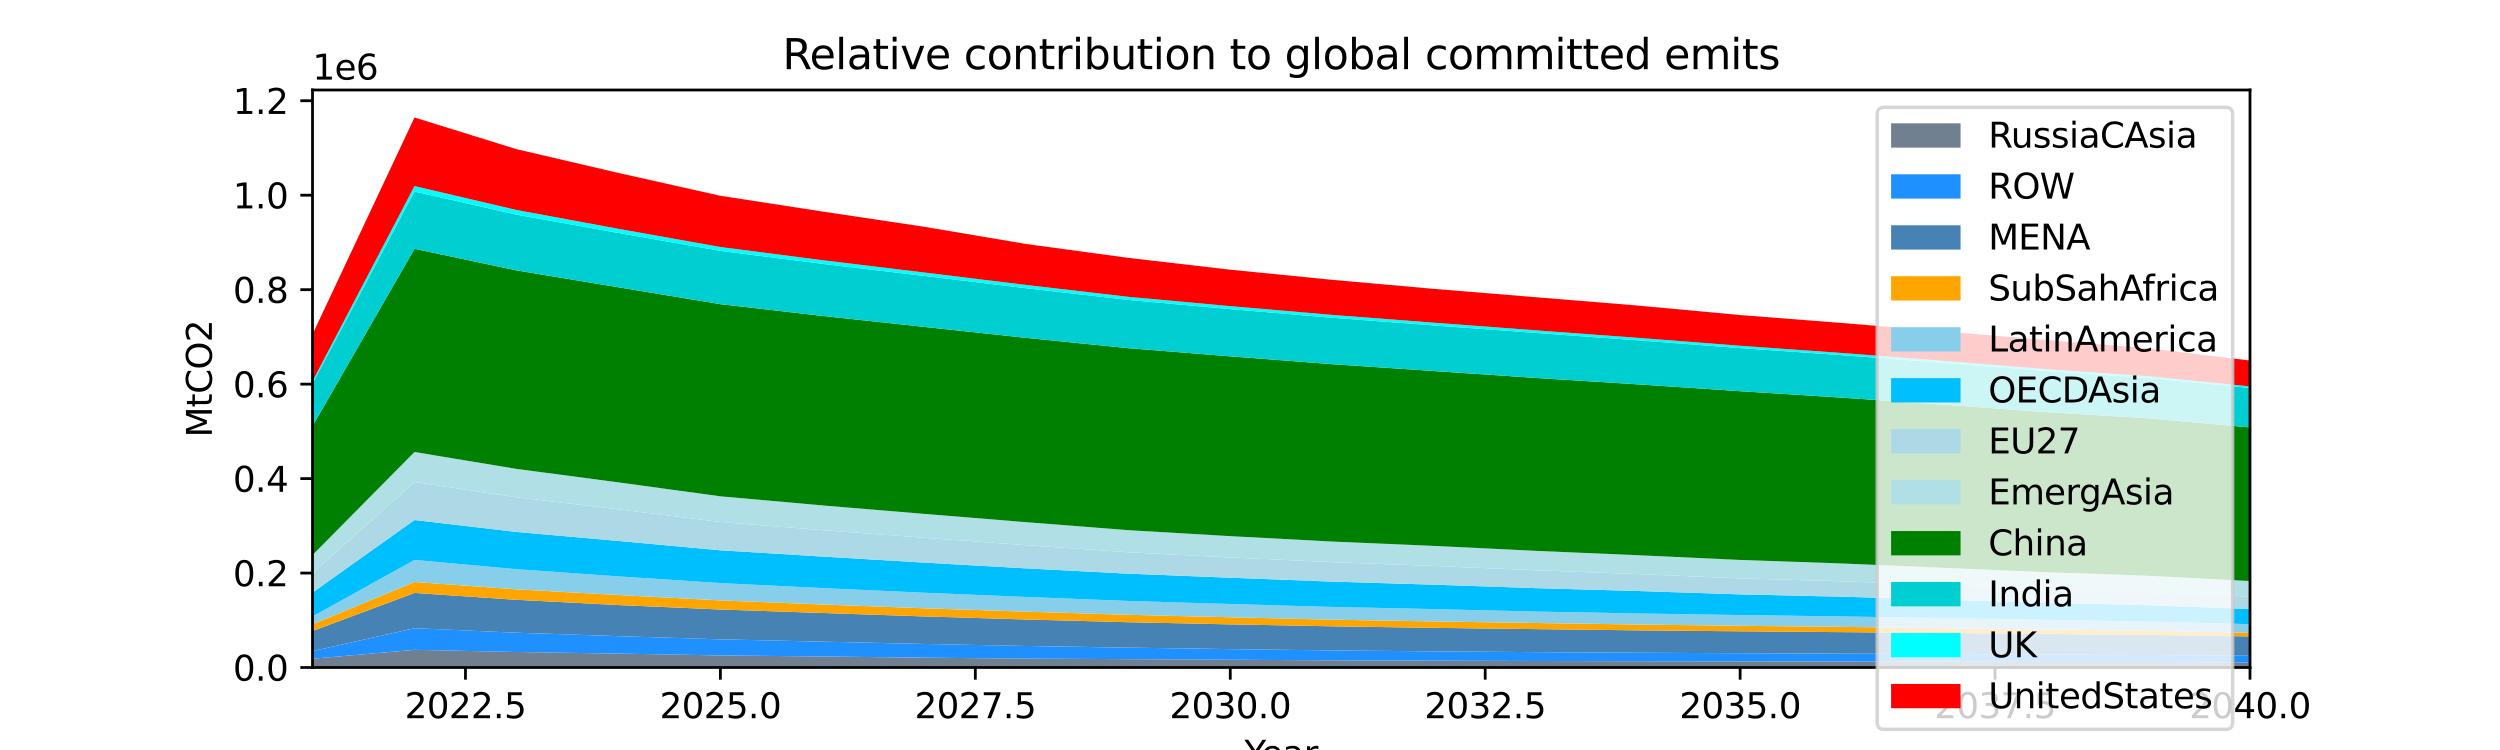 <?xml version="1.0" encoding="utf-8" standalone="no"?>
<!DOCTYPE svg PUBLIC "-//W3C//DTD SVG 1.1//EN"
  "http://www.w3.org/Graphics/SVG/1.1/DTD/svg11.dtd">
<svg xmlns:xlink="http://www.w3.org/1999/xlink" width="720pt" height="216pt" viewBox="0 0 720 216" xmlns="http://www.w3.org/2000/svg" version="1.1">
 <defs>
  <style type="text/css">*{stroke-linejoin: round; stroke-linecap: butt}</style>
 </defs>
 <g id="figure_1">
  <g id="patch_1">
   <path d="M 0 216 
L 720 216 
L 720 0 
L 0 0 
z
" style="fill: #ffffff"/>
  </g>
  <g id="axes_1">
   <g id="patch_2">
    <path d="M 90 192.24 
L 648 192.24 
L 648 25.92 
L 90 25.92 
z
" style="fill: #ffffff"/>
   </g>
   <g id="PolyCollection_1">
    <path d="M 90 189.715 
L 90 192.24 
L 119.368 192.24 
L 148.737 192.24 
L 178.105 192.24 
L 207.474 192.24 
L 236.842 192.24 
L 266.211 192.24 
L 295.579 192.24 
L 324.947 192.24 
L 354.316 192.24 
L 383.684 192.24 
L 413.053 192.24 
L 442.421 192.24 
L 471.789 192.24 
L 501.158 192.24 
L 530.526 192.24 
L 559.895 192.24 
L 589.263 192.24 
L 618.632 192.24 
L 648 192.24 
L 677.368 192.24 
L 706.737 192.24 
L 736.105 192.24 
L 765.474 192.24 
L 794.842 192.24 
L 824.211 192.24 
L 853.579 192.24 
L 882.947 192.24 
L 912.316 192.24 
L 941.684 192.24 
L 971.053 192.24 
L 1000.421 192.24 
L 1029.789 192.24 
L 1059.158 192.24 
L 1088.526 192.24 
L 1117.895 192.24 
L 1147.263 192.24 
L 1176.632 192.24 
L 1206 192.24 
L 1235.368 192.24 
L 1264.737 192.24 
L 1294.105 192.24 
L 1323.474 192.24 
L 1352.842 192.24 
L 1382.211 192.24 
L 1411.579 192.24 
L 1440.947 192.24 
L 1470.316 192.24 
L 1499.684 192.24 
L 1529.053 192.24 
L 1558.421 192.24 
L 1587.789 192.24 
L 1617.158 192.24 
L 1646.526 192.24 
L 1675.895 192.24 
L 1705.263 192.24 
L 1734.632 192.24 
L 1764 192.24 
L 1793.368 192.24 
L 1822.737 192.24 
L 1852.105 192.24 
L 1881.474 192.24 
L 1910.842 192.24 
L 1940.211 192.24 
L 1969.579 192.24 
L 1998.947 192.24 
L 2028.316 192.24 
L 2057.684 192.24 
L 2087.053 192.24 
L 2116.421 192.24 
L 2145.789 192.24 
L 2175.158 192.24 
L 2204.526 192.24 
L 2233.895 192.24 
L 2263.263 192.24 
L 2292.632 192.24 
L 2322 192.24 
L 2351.368 192.24 
L 2380.737 192.24 
L 2410.105 192.24 
L 2410.105 192.24 
L 2410.105 192.24 
L 2380.737 192.24 
L 2351.368 192.24 
L 2322 192.24 
L 2292.632 192.24 
L 2263.263 192.24 
L 2233.895 192.24 
L 2204.526 192.24 
L 2175.158 192.24 
L 2145.789 192.24 
L 2116.421 192.24 
L 2087.053 192.24 
L 2057.684 192.24 
L 2028.316 192.24 
L 1998.947 192.24 
L 1969.579 192.24 
L 1940.211 192.24 
L 1910.842 192.24 
L 1881.474 192.24 
L 1852.105 192.24 
L 1822.737 192.24 
L 1793.368 192.24 
L 1764 192.24 
L 1734.632 192.24 
L 1705.263 192.24 
L 1675.895 192.24 
L 1646.526 192.24 
L 1617.158 192.24 
L 1587.789 192.24 
L 1558.421 192.24 
L 1529.053 192.24 
L 1499.684 192.24 
L 1470.316 192.24 
L 1440.947 192.24 
L 1411.579 192.24 
L 1382.211 192.24 
L 1352.842 192.24 
L 1323.474 192.24 
L 1294.105 192.24 
L 1264.737 192.226 
L 1235.368 192.208 
L 1206 192.169 
L 1176.632 192.133 
L 1147.263 192.087 
L 1117.895 192.025 
L 1088.526 191.919 
L 1059.158 191.797 
L 1029.789 191.644 
L 1000.421 191.545 
L 971.053 191.404 
L 941.684 191.299 
L 912.316 191.227 
L 882.947 191.185 
L 853.579 191.123 
L 824.211 191.073 
L 794.842 191.013 
L 765.474 190.951 
L 736.105 190.903 
L 706.737 190.854 
L 677.368 190.826 
L 648 190.788 
L 618.632 190.656 
L 589.263 190.622 
L 559.895 190.567 
L 530.526 190.525 
L 501.158 190.476 
L 471.789 190.429 
L 442.421 190.367 
L 413.053 190.271 
L 383.684 190.17 
L 354.316 190.004 
L 324.947 189.834 
L 295.579 189.683 
L 266.211 189.408 
L 236.842 189.068 
L 207.474 188.757 
L 178.105 188.237 
L 148.737 187.778 
L 119.368 187.151 
L 90 189.715 
z
" clip-path="url(#pef777dcb33)" style="fill: #708090"/>
   </g>
   <g id="PolyCollection_2">
    <path d="M 90 187.526 
L 90 189.715 
L 119.368 187.151 
L 148.737 187.778 
L 178.105 188.237 
L 207.474 188.757 
L 236.842 189.068 
L 266.211 189.408 
L 295.579 189.683 
L 324.947 189.834 
L 354.316 190.004 
L 383.684 190.17 
L 413.053 190.271 
L 442.421 190.367 
L 471.789 190.429 
L 501.158 190.476 
L 530.526 190.525 
L 559.895 190.567 
L 589.263 190.622 
L 618.632 190.656 
L 648 190.788 
L 677.368 190.826 
L 706.737 190.854 
L 736.105 190.903 
L 765.474 190.951 
L 794.842 191.013 
L 824.211 191.073 
L 853.579 191.123 
L 882.947 191.185 
L 912.316 191.227 
L 941.684 191.299 
L 971.053 191.404 
L 1000.421 191.545 
L 1029.789 191.644 
L 1059.158 191.797 
L 1088.526 191.919 
L 1117.895 192.025 
L 1147.263 192.087 
L 1176.632 192.133 
L 1206 192.169 
L 1235.368 192.208 
L 1264.737 192.226 
L 1294.105 192.24 
L 1323.474 192.24 
L 1352.842 192.24 
L 1382.211 192.24 
L 1411.579 192.24 
L 1440.947 192.24 
L 1470.316 192.24 
L 1499.684 192.24 
L 1529.053 192.24 
L 1558.421 192.24 
L 1587.789 192.24 
L 1617.158 192.24 
L 1646.526 192.24 
L 1675.895 192.24 
L 1705.263 192.24 
L 1734.632 192.24 
L 1764 192.24 
L 1793.368 192.24 
L 1822.737 192.24 
L 1852.105 192.24 
L 1881.474 192.24 
L 1910.842 192.24 
L 1940.211 192.24 
L 1969.579 192.24 
L 1998.947 192.24 
L 2028.316 192.24 
L 2057.684 192.24 
L 2087.053 192.24 
L 2116.421 192.24 
L 2145.789 192.24 
L 2175.158 192.24 
L 2204.526 192.24 
L 2233.895 192.24 
L 2263.263 192.24 
L 2292.632 192.24 
L 2322 192.24 
L 2351.368 192.24 
L 2380.737 192.24 
L 2410.105 192.24 
L 2410.105 192.24 
L 2410.105 192.24 
L 2380.737 192.24 
L 2351.368 192.24 
L 2322 192.24 
L 2292.632 192.24 
L 2263.263 192.24 
L 2233.895 192.24 
L 2204.526 192.24 
L 2175.158 192.24 
L 2145.789 192.24 
L 2116.421 192.24 
L 2087.053 192.24 
L 2057.684 192.24 
L 2028.316 192.24 
L 1998.947 192.24 
L 1969.579 192.24 
L 1940.211 192.24 
L 1910.842 192.24 
L 1881.474 192.24 
L 1852.105 192.24 
L 1822.737 192.24 
L 1793.368 192.24 
L 1764 192.24 
L 1734.632 192.24 
L 1705.263 192.24 
L 1675.895 192.24 
L 1646.526 192.24 
L 1617.158 192.24 
L 1587.789 192.24 
L 1558.421 192.24 
L 1529.053 192.24 
L 1499.684 192.24 
L 1470.316 192.24 
L 1440.947 192.24 
L 1411.579 192.24 
L 1382.211 192.24 
L 1352.842 192.24 
L 1323.474 192.24 
L 1294.105 192.24 
L 1264.737 192.203 
L 1235.368 192.149 
L 1206 192.089 
L 1176.632 192.005 
L 1147.263 191.917 
L 1117.895 191.758 
L 1088.526 191.537 
L 1059.158 191.319 
L 1029.789 191.045 
L 1000.421 190.811 
L 971.053 190.599 
L 941.684 190.382 
L 912.316 190.164 
L 882.947 190.005 
L 853.579 189.874 
L 824.211 189.767 
L 794.842 189.616 
L 765.474 189.481 
L 736.105 189.345 
L 706.737 189.128 
L 677.368 188.981 
L 648 188.861 
L 618.632 188.64 
L 589.263 188.49 
L 559.895 188.358 
L 530.526 188.246 
L 501.158 188.124 
L 471.789 187.99 
L 442.421 187.813 
L 413.053 187.593 
L 383.684 187.313 
L 354.316 186.946 
L 324.947 186.52 
L 295.579 186.043 
L 266.211 185.462 
L 236.842 184.796 
L 207.474 184.13 
L 178.105 183.217 
L 148.737 182.224 
L 119.368 180.921 
L 90 187.526 
z
" clip-path="url(#pef777dcb33)" style="fill: #1e90ff"/>
   </g>
   <g id="PolyCollection_3">
    <path d="M 90 181.728 
L 90 187.526 
L 119.368 180.921 
L 148.737 182.224 
L 178.105 183.217 
L 207.474 184.13 
L 236.842 184.796 
L 266.211 185.462 
L 295.579 186.043 
L 324.947 186.52 
L 354.316 186.946 
L 383.684 187.313 
L 413.053 187.593 
L 442.421 187.813 
L 471.789 187.99 
L 501.158 188.124 
L 530.526 188.246 
L 559.895 188.358 
L 589.263 188.49 
L 618.632 188.64 
L 648 188.861 
L 677.368 188.981 
L 706.737 189.128 
L 736.105 189.345 
L 765.474 189.481 
L 794.842 189.616 
L 824.211 189.767 
L 853.579 189.874 
L 882.947 190.005 
L 912.316 190.164 
L 941.684 190.382 
L 971.053 190.599 
L 1000.421 190.811 
L 1029.789 191.045 
L 1059.158 191.319 
L 1088.526 191.537 
L 1117.895 191.758 
L 1147.263 191.917 
L 1176.632 192.005 
L 1206 192.089 
L 1235.368 192.149 
L 1264.737 192.203 
L 1294.105 192.24 
L 1323.474 192.24 
L 1352.842 192.24 
L 1382.211 192.24 
L 1411.579 192.24 
L 1440.947 192.24 
L 1470.316 192.24 
L 1499.684 192.24 
L 1529.053 192.24 
L 1558.421 192.24 
L 1587.789 192.24 
L 1617.158 192.24 
L 1646.526 192.24 
L 1675.895 192.24 
L 1705.263 192.24 
L 1734.632 192.24 
L 1764 192.24 
L 1793.368 192.24 
L 1822.737 192.24 
L 1852.105 192.24 
L 1881.474 192.24 
L 1910.842 192.24 
L 1940.211 192.24 
L 1969.579 192.24 
L 1998.947 192.24 
L 2028.316 192.24 
L 2057.684 192.24 
L 2087.053 192.24 
L 2116.421 192.24 
L 2145.789 192.24 
L 2175.158 192.24 
L 2204.526 192.24 
L 2233.895 192.24 
L 2263.263 192.24 
L 2292.632 192.24 
L 2322 192.24 
L 2351.368 192.24 
L 2380.737 192.24 
L 2410.105 192.24 
L 2410.105 192.24 
L 2410.105 192.24 
L 2380.737 192.24 
L 2351.368 192.24 
L 2322 192.24 
L 2292.632 192.24 
L 2263.263 192.24 
L 2233.895 192.24 
L 2204.526 192.24 
L 2175.158 192.24 
L 2145.789 192.24 
L 2116.421 192.24 
L 2087.053 192.24 
L 2057.684 192.24 
L 2028.316 192.24 
L 1998.947 192.24 
L 1969.579 192.24 
L 1940.211 192.24 
L 1910.842 192.24 
L 1881.474 192.24 
L 1852.105 192.24 
L 1822.737 192.24 
L 1793.368 192.24 
L 1764 192.24 
L 1734.632 192.24 
L 1705.263 192.24 
L 1675.895 192.24 
L 1646.526 192.24 
L 1617.158 192.24 
L 1587.789 192.24 
L 1558.421 192.24 
L 1529.053 192.24 
L 1499.684 192.24 
L 1470.316 192.24 
L 1440.947 192.24 
L 1411.579 192.24 
L 1382.211 192.24 
L 1352.842 192.24 
L 1323.474 192.24 
L 1294.105 192.24 
L 1264.737 192.13 
L 1235.368 191.922 
L 1206 191.615 
L 1176.632 191.218 
L 1147.263 190.674 
L 1117.895 190.306 
L 1088.526 189.855 
L 1059.158 189.372 
L 1029.789 188.79 
L 1000.421 188.097 
L 971.053 187.49 
L 941.684 187.043 
L 912.316 186.417 
L 882.947 185.98 
L 853.579 185.624 
L 824.211 185.236 
L 794.842 184.893 
L 765.474 184.558 
L 736.105 184.306 
L 706.737 183.943 
L 677.368 183.606 
L 648 183.287 
L 618.632 182.865 
L 589.263 182.584 
L 559.895 182.306 
L 530.526 182.057 
L 501.158 181.815 
L 471.789 181.542 
L 442.421 181.185 
L 413.053 180.821 
L 383.684 180.376 
L 354.316 179.817 
L 324.947 179.2 
L 295.579 178.42 
L 266.211 177.529 
L 236.842 176.546 
L 207.474 175.539 
L 178.105 174.261 
L 148.737 172.749 
L 119.368 170.771 
L 90 181.728 
z
" clip-path="url(#pef777dcb33)" style="fill: #4682b4"/>
   </g>
   <g id="PolyCollection_4">
    <path d="M 90 179.801 
L 90 181.728 
L 119.368 170.771 
L 148.737 172.749 
L 178.105 174.261 
L 207.474 175.539 
L 236.842 176.546 
L 266.211 177.529 
L 295.579 178.42 
L 324.947 179.2 
L 354.316 179.817 
L 383.684 180.376 
L 413.053 180.821 
L 442.421 181.185 
L 471.789 181.542 
L 501.158 181.815 
L 530.526 182.057 
L 559.895 182.306 
L 589.263 182.584 
L 618.632 182.865 
L 648 183.287 
L 677.368 183.606 
L 706.737 183.943 
L 736.105 184.306 
L 765.474 184.558 
L 794.842 184.893 
L 824.211 185.236 
L 853.579 185.624 
L 882.947 185.98 
L 912.316 186.417 
L 941.684 187.043 
L 971.053 187.49 
L 1000.421 188.097 
L 1029.789 188.79 
L 1059.158 189.372 
L 1088.526 189.855 
L 1117.895 190.306 
L 1147.263 190.674 
L 1176.632 191.218 
L 1206 191.615 
L 1235.368 191.922 
L 1264.737 192.13 
L 1294.105 192.24 
L 1323.474 192.24 
L 1352.842 192.24 
L 1382.211 192.24 
L 1411.579 192.24 
L 1440.947 192.24 
L 1470.316 192.24 
L 1499.684 192.24 
L 1529.053 192.24 
L 1558.421 192.24 
L 1587.789 192.24 
L 1617.158 192.24 
L 1646.526 192.24 
L 1675.895 192.24 
L 1705.263 192.24 
L 1734.632 192.24 
L 1764 192.24 
L 1793.368 192.24 
L 1822.737 192.24 
L 1852.105 192.24 
L 1881.474 192.24 
L 1910.842 192.24 
L 1940.211 192.24 
L 1969.579 192.24 
L 1998.947 192.24 
L 2028.316 192.24 
L 2057.684 192.24 
L 2087.053 192.24 
L 2116.421 192.24 
L 2145.789 192.24 
L 2175.158 192.24 
L 2204.526 192.24 
L 2233.895 192.24 
L 2263.263 192.24 
L 2292.632 192.24 
L 2322 192.24 
L 2351.368 192.24 
L 2380.737 192.24 
L 2410.105 192.24 
L 2410.105 192.24 
L 2410.105 192.24 
L 2380.737 192.24 
L 2351.368 192.24 
L 2322 192.24 
L 2292.632 192.24 
L 2263.263 192.24 
L 2233.895 192.24 
L 2204.526 192.24 
L 2175.158 192.24 
L 2145.789 192.24 
L 2116.421 192.24 
L 2087.053 192.24 
L 2057.684 192.24 
L 2028.316 192.24 
L 1998.947 192.24 
L 1969.579 192.24 
L 1940.211 192.24 
L 1910.842 192.24 
L 1881.474 192.24 
L 1852.105 192.24 
L 1822.737 192.24 
L 1793.368 192.24 
L 1764 192.24 
L 1734.632 192.24 
L 1705.263 192.24 
L 1675.895 192.24 
L 1646.526 192.24 
L 1617.158 192.24 
L 1587.789 192.24 
L 1558.421 192.24 
L 1529.053 192.194 
L 1499.684 192.171 
L 1470.316 192.126 
L 1440.947 192.103 
L 1411.579 192.057 
L 1382.211 192.057 
L 1352.842 192.034 
L 1323.474 192.034 
L 1294.105 192.034 
L 1264.737 191.896 
L 1235.368 191.674 
L 1206 191.363 
L 1176.632 190.955 
L 1147.263 190.393 
L 1117.895 190.002 
L 1088.526 189.522 
L 1059.158 188.978 
L 1029.789 188.366 
L 1000.421 187.62 
L 971.053 186.976 
L 941.684 186.462 
L 912.316 185.779 
L 882.947 185.295 
L 853.579 184.883 
L 824.211 184.44 
L 794.842 184.053 
L 765.474 183.687 
L 736.105 183.412 
L 706.737 183.007 
L 677.368 182.624 
L 648 182.235 
L 618.632 181.674 
L 589.263 181.299 
L 559.895 180.929 
L 530.526 180.535 
L 501.158 180.225 
L 471.789 179.86 
L 442.421 179.43 
L 413.053 178.973 
L 383.684 178.472 
L 354.316 177.769 
L 324.947 177.065 
L 295.579 176.161 
L 266.211 175.187 
L 236.842 174.093 
L 207.474 172.918 
L 178.105 171.368 
L 148.737 169.732 
L 119.368 167.614 
L 90 179.801 
z
" clip-path="url(#pef777dcb33)" style="fill: #ffa500"/>
   </g>
   <g id="PolyCollection_5">
    <path d="M 90 177.528 
L 90 179.801 
L 119.368 167.614 
L 148.737 169.732 
L 178.105 171.368 
L 207.474 172.918 
L 236.842 174.093 
L 266.211 175.187 
L 295.579 176.161 
L 324.947 177.065 
L 354.316 177.769 
L 383.684 178.472 
L 413.053 178.973 
L 442.421 179.43 
L 471.789 179.86 
L 501.158 180.225 
L 530.526 180.535 
L 559.895 180.929 
L 589.263 181.299 
L 618.632 181.674 
L 648 182.235 
L 677.368 182.624 
L 706.737 183.007 
L 736.105 183.412 
L 765.474 183.687 
L 794.842 184.053 
L 824.211 184.44 
L 853.579 184.883 
L 882.947 185.295 
L 912.316 185.779 
L 941.684 186.462 
L 971.053 186.976 
L 1000.421 187.62 
L 1029.789 188.366 
L 1059.158 188.978 
L 1088.526 189.522 
L 1117.895 190.002 
L 1147.263 190.393 
L 1176.632 190.955 
L 1206 191.363 
L 1235.368 191.674 
L 1264.737 191.896 
L 1294.105 192.034 
L 1323.474 192.034 
L 1352.842 192.034 
L 1382.211 192.057 
L 1411.579 192.057 
L 1440.947 192.103 
L 1470.316 192.126 
L 1499.684 192.171 
L 1529.053 192.194 
L 1558.421 192.24 
L 1587.789 192.24 
L 1617.158 192.24 
L 1646.526 192.24 
L 1675.895 192.24 
L 1705.263 192.24 
L 1734.632 192.24 
L 1764 192.24 
L 1793.368 192.24 
L 1822.737 192.24 
L 1852.105 192.24 
L 1881.474 192.24 
L 1910.842 192.24 
L 1940.211 192.24 
L 1969.579 192.24 
L 1998.947 192.24 
L 2028.316 192.24 
L 2057.684 192.24 
L 2087.053 192.24 
L 2116.421 192.24 
L 2145.789 192.24 
L 2175.158 192.24 
L 2204.526 192.24 
L 2233.895 192.24 
L 2263.263 192.24 
L 2292.632 192.24 
L 2322 192.24 
L 2351.368 192.24 
L 2380.737 192.24 
L 2410.105 192.24 
L 2410.105 192.24 
L 2410.105 192.24 
L 2380.737 192.24 
L 2351.368 192.24 
L 2322 192.24 
L 2292.632 192.24 
L 2263.263 192.24 
L 2233.895 192.24 
L 2204.526 192.24 
L 2175.158 192.24 
L 2145.789 192.24 
L 2116.421 192.24 
L 2087.053 192.24 
L 2057.684 192.24 
L 2028.316 192.24 
L 1998.947 192.24 
L 1969.579 192.24 
L 1940.211 192.24 
L 1910.842 192.24 
L 1881.474 192.24 
L 1852.105 192.24 
L 1822.737 192.24 
L 1793.368 192.24 
L 1764 192.24 
L 1734.632 192.24 
L 1705.263 192.24 
L 1675.895 192.24 
L 1646.526 192.24 
L 1617.158 192.24 
L 1587.789 192.24 
L 1558.421 192.24 
L 1529.053 192.194 
L 1499.684 192.171 
L 1470.316 192.126 
L 1440.947 192.103 
L 1411.579 192.057 
L 1382.211 192.057 
L 1352.842 192.034 
L 1323.474 192.034 
L 1294.105 192.034 
L 1264.737 191.888 
L 1235.368 191.626 
L 1206 191.184 
L 1176.632 190.656 
L 1147.263 190.006 
L 1117.895 189.523 
L 1088.526 188.945 
L 1059.158 188.292 
L 1029.789 187.586 
L 1000.421 186.681 
L 971.053 185.888 
L 941.684 185.261 
L 912.316 184.441 
L 882.947 183.86 
L 853.579 183.369 
L 824.211 182.799 
L 794.842 182.304 
L 765.474 181.837 
L 736.105 181.418 
L 706.737 180.824 
L 677.368 180.307 
L 648 179.766 
L 618.632 178.994 
L 589.263 178.507 
L 559.895 178.012 
L 530.526 177.53 
L 501.158 177.13 
L 471.789 176.677 
L 442.421 176.137 
L 413.053 175.432 
L 383.684 174.797 
L 354.316 173.953 
L 324.947 173.081 
L 295.579 171.927 
L 266.211 170.713 
L 236.842 169.373 
L 207.474 167.929 
L 178.105 166.002 
L 148.737 163.927 
L 119.368 161.266 
L 90 177.528 
z
" clip-path="url(#pef777dcb33)" style="fill: #87ceeb"/>
   </g>
   <g id="PolyCollection_6">
    <path d="M 90 170.648 
L 90 177.528 
L 119.368 161.266 
L 148.737 163.927 
L 178.105 166.002 
L 207.474 167.929 
L 236.842 169.373 
L 266.211 170.713 
L 295.579 171.927 
L 324.947 173.081 
L 354.316 173.953 
L 383.684 174.797 
L 413.053 175.432 
L 442.421 176.137 
L 471.789 176.677 
L 501.158 177.13 
L 530.526 177.53 
L 559.895 178.012 
L 589.263 178.507 
L 618.632 178.994 
L 648 179.766 
L 677.368 180.307 
L 706.737 180.824 
L 736.105 181.418 
L 765.474 181.837 
L 794.842 182.304 
L 824.211 182.799 
L 853.579 183.369 
L 882.947 183.86 
L 912.316 184.441 
L 941.684 185.261 
L 971.053 185.888 
L 1000.421 186.681 
L 1029.789 187.586 
L 1059.158 188.292 
L 1088.526 188.945 
L 1117.895 189.523 
L 1147.263 190.006 
L 1176.632 190.656 
L 1206 191.184 
L 1235.368 191.626 
L 1264.737 191.888 
L 1294.105 192.034 
L 1323.474 192.034 
L 1352.842 192.034 
L 1382.211 192.057 
L 1411.579 192.057 
L 1440.947 192.103 
L 1470.316 192.126 
L 1499.684 192.171 
L 1529.053 192.194 
L 1558.421 192.24 
L 1587.789 192.24 
L 1617.158 192.24 
L 1646.526 192.24 
L 1675.895 192.24 
L 1705.263 192.24 
L 1734.632 192.24 
L 1764 192.24 
L 1793.368 192.24 
L 1822.737 192.24 
L 1852.105 192.24 
L 1881.474 192.24 
L 1910.842 192.24 
L 1940.211 192.24 
L 1969.579 192.24 
L 1998.947 192.24 
L 2028.316 192.24 
L 2057.684 192.24 
L 2087.053 192.24 
L 2116.421 192.24 
L 2145.789 192.24 
L 2175.158 192.24 
L 2204.526 192.24 
L 2233.895 192.24 
L 2263.263 192.24 
L 2292.632 192.24 
L 2322 192.24 
L 2351.368 192.24 
L 2380.737 192.24 
L 2410.105 192.24 
L 2410.105 192.24 
L 2410.105 192.24 
L 2380.737 192.24 
L 2351.368 192.24 
L 2322 192.24 
L 2292.632 192.24 
L 2263.263 192.24 
L 2233.895 192.24 
L 2204.526 192.24 
L 2175.158 192.24 
L 2145.789 192.24 
L 2116.421 192.24 
L 2087.053 192.24 
L 2057.684 192.24 
L 2028.316 192.24 
L 1998.947 192.24 
L 1969.579 192.24 
L 1940.211 192.24 
L 1910.842 192.24 
L 1881.474 192.24 
L 1852.105 192.24 
L 1822.737 192.24 
L 1793.368 192.24 
L 1764 192.24 
L 1734.632 192.24 
L 1705.263 192.24 
L 1675.895 192.24 
L 1646.526 192.24 
L 1617.158 192.24 
L 1587.789 192.24 
L 1558.421 192.24 
L 1529.053 192.194 
L 1499.684 192.15 
L 1470.316 192.105 
L 1440.947 192.082 
L 1411.579 192.036 
L 1382.211 192.036 
L 1352.842 192.013 
L 1323.474 192.013 
L 1294.105 192.013 
L 1264.737 191.848 
L 1235.368 191.524 
L 1206 190.971 
L 1176.632 190.304 
L 1147.263 189.511 
L 1117.895 188.867 
L 1088.526 188.149 
L 1059.158 187.377 
L 1029.789 186.401 
L 1000.421 185.25 
L 971.053 184.365 
L 941.684 183.538 
L 912.316 182.486 
L 882.947 181.699 
L 853.579 181.04 
L 824.211 180.148 
L 794.842 179.407 
L 765.474 178.656 
L 736.105 177.908 
L 706.737 177.022 
L 677.368 176.172 
L 648 175.4 
L 618.632 174.294 
L 589.263 173.599 
L 559.895 172.742 
L 530.526 171.848 
L 501.158 171.175 
L 471.789 170.212 
L 442.421 169.387 
L 413.053 168.388 
L 383.684 167.508 
L 354.316 166.383 
L 324.947 165.216 
L 295.579 163.695 
L 266.211 162.041 
L 236.842 160.286 
L 207.474 158.488 
L 178.105 155.793 
L 148.737 153.2 
L 119.368 149.765 
L 90 170.648 
z
" clip-path="url(#pef777dcb33)" style="fill: #00bfff"/>
   </g>
   <g id="PolyCollection_7">
    <path d="M 90 165.073 
L 90 170.648 
L 119.368 149.765 
L 148.737 153.2 
L 178.105 155.793 
L 207.474 158.488 
L 236.842 160.286 
L 266.211 162.041 
L 295.579 163.695 
L 324.947 165.216 
L 354.316 166.383 
L 383.684 167.508 
L 413.053 168.388 
L 442.421 169.387 
L 471.789 170.212 
L 501.158 171.175 
L 530.526 171.848 
L 559.895 172.742 
L 589.263 173.599 
L 618.632 174.294 
L 648 175.4 
L 677.368 176.172 
L 706.737 177.022 
L 736.105 177.908 
L 765.474 178.656 
L 794.842 179.407 
L 824.211 180.148 
L 853.579 181.04 
L 882.947 181.699 
L 912.316 182.486 
L 941.684 183.538 
L 971.053 184.365 
L 1000.421 185.25 
L 1029.789 186.401 
L 1059.158 187.377 
L 1088.526 188.149 
L 1117.895 188.867 
L 1147.263 189.511 
L 1176.632 190.304 
L 1206 190.971 
L 1235.368 191.524 
L 1264.737 191.848 
L 1294.105 192.013 
L 1323.474 192.013 
L 1352.842 192.013 
L 1382.211 192.036 
L 1411.579 192.036 
L 1440.947 192.082 
L 1470.316 192.105 
L 1499.684 192.15 
L 1529.053 192.194 
L 1558.421 192.24 
L 1587.789 192.24 
L 1617.158 192.24 
L 1646.526 192.24 
L 1675.895 192.24 
L 1705.263 192.24 
L 1734.632 192.24 
L 1764 192.24 
L 1793.368 192.24 
L 1822.737 192.24 
L 1852.105 192.24 
L 1881.474 192.24 
L 1910.842 192.24 
L 1940.211 192.24 
L 1969.579 192.24 
L 1998.947 192.24 
L 2028.316 192.24 
L 2057.684 192.24 
L 2087.053 192.24 
L 2116.421 192.24 
L 2145.789 192.24 
L 2175.158 192.24 
L 2204.526 192.24 
L 2233.895 192.24 
L 2263.263 192.24 
L 2292.632 192.24 
L 2322 192.24 
L 2351.368 192.24 
L 2380.737 192.24 
L 2410.105 192.24 
L 2410.105 192.24 
L 2410.105 192.24 
L 2380.737 192.24 
L 2351.368 192.24 
L 2322 192.24 
L 2292.632 192.24 
L 2263.263 192.24 
L 2233.895 192.24 
L 2204.526 192.24 
L 2175.158 192.24 
L 2145.789 192.24 
L 2116.421 192.24 
L 2087.053 192.24 
L 2057.684 192.24 
L 2028.316 192.24 
L 1998.947 192.24 
L 1969.579 192.24 
L 1940.211 192.24 
L 1910.842 192.24 
L 1881.474 192.24 
L 1852.105 192.24 
L 1822.737 192.24 
L 1793.368 192.24 
L 1764 192.24 
L 1734.632 192.24 
L 1705.263 192.24 
L 1675.895 192.24 
L 1646.526 192.24 
L 1617.158 192.24 
L 1587.789 192.24 
L 1558.421 192.24 
L 1529.053 192.194 
L 1499.684 192.15 
L 1470.316 192.105 
L 1440.947 192.082 
L 1411.579 192.036 
L 1382.211 192.036 
L 1352.842 192.013 
L 1323.474 192.013 
L 1294.105 192.013 
L 1264.737 191.831 
L 1235.368 191.485 
L 1206 190.841 
L 1176.632 190.114 
L 1147.263 189.287 
L 1117.895 188.604 
L 1088.526 187.787 
L 1059.158 186.884 
L 1029.789 185.787 
L 1000.421 184.451 
L 971.053 183.282 
L 941.684 182.185 
L 912.316 180.838 
L 882.947 179.868 
L 853.579 178.944 
L 824.211 177.846 
L 794.842 176.847 
L 765.474 175.821 
L 736.105 174.853 
L 706.737 173.781 
L 677.368 172.735 
L 648 171.812 
L 618.632 170.502 
L 589.263 169.688 
L 559.895 168.518 
L 530.526 167.422 
L 501.158 166.573 
L 471.789 165.347 
L 442.421 164.241 
L 413.053 163.006 
L 383.684 161.903 
L 354.316 160.547 
L 324.947 159.063 
L 295.579 157.022 
L 266.211 154.885 
L 236.842 152.678 
L 207.474 150.345 
L 178.105 146.681 
L 148.737 143.234 
L 119.368 138.832 
L 90 165.073 
z
" clip-path="url(#pef777dcb33)" style="fill: #add8e6"/>
   </g>
   <g id="PolyCollection_8">
    <path d="M 90 159.855 
L 90 165.073 
L 119.368 138.832 
L 148.737 143.234 
L 178.105 146.681 
L 207.474 150.345 
L 236.842 152.678 
L 266.211 154.885 
L 295.579 157.022 
L 324.947 159.063 
L 354.316 160.547 
L 383.684 161.903 
L 413.053 163.006 
L 442.421 164.241 
L 471.789 165.347 
L 501.158 166.573 
L 530.526 167.422 
L 559.895 168.518 
L 589.263 169.688 
L 618.632 170.502 
L 648 171.812 
L 677.368 172.735 
L 706.737 173.781 
L 736.105 174.853 
L 765.474 175.821 
L 794.842 176.847 
L 824.211 177.846 
L 853.579 178.944 
L 882.947 179.868 
L 912.316 180.838 
L 941.684 182.185 
L 971.053 183.282 
L 1000.421 184.451 
L 1029.789 185.787 
L 1059.158 186.884 
L 1088.526 187.787 
L 1117.895 188.604 
L 1147.263 189.287 
L 1176.632 190.114 
L 1206 190.841 
L 1235.368 191.485 
L 1264.737 191.831 
L 1294.105 192.013 
L 1323.474 192.013 
L 1352.842 192.013 
L 1382.211 192.036 
L 1411.579 192.036 
L 1440.947 192.082 
L 1470.316 192.105 
L 1499.684 192.15 
L 1529.053 192.194 
L 1558.421 192.24 
L 1587.789 192.24 
L 1617.158 192.24 
L 1646.526 192.24 
L 1675.895 192.24 
L 1705.263 192.24 
L 1734.632 192.24 
L 1764 192.24 
L 1793.368 192.24 
L 1822.737 192.24 
L 1852.105 192.24 
L 1881.474 192.24 
L 1910.842 192.24 
L 1940.211 192.24 
L 1969.579 192.24 
L 1998.947 192.24 
L 2028.316 192.24 
L 2057.684 192.24 
L 2087.053 192.24 
L 2116.421 192.24 
L 2145.789 192.24 
L 2175.158 192.24 
L 2204.526 192.24 
L 2233.895 192.24 
L 2263.263 192.24 
L 2292.632 192.24 
L 2322 192.24 
L 2351.368 192.24 
L 2380.737 192.24 
L 2410.105 192.24 
L 2410.105 192.24 
L 2410.105 192.24 
L 2380.737 192.24 
L 2351.368 192.24 
L 2322 192.24 
L 2292.632 192.24 
L 2263.263 192.24 
L 2233.895 192.24 
L 2204.526 192.24 
L 2175.158 192.24 
L 2145.789 192.24 
L 2116.421 192.24 
L 2087.053 192.24 
L 2057.684 192.24 
L 2028.316 192.24 
L 1998.947 192.24 
L 1969.579 192.24 
L 1940.211 192.24 
L 1910.842 192.24 
L 1881.474 192.24 
L 1852.105 192.24 
L 1822.737 192.24 
L 1793.368 192.24 
L 1764 192.24 
L 1734.632 192.24 
L 1705.263 192.24 
L 1675.895 192.24 
L 1646.526 192.24 
L 1617.158 192.24 
L 1587.789 192.24 
L 1558.421 192.24 
L 1529.053 192.194 
L 1499.684 192.15 
L 1470.316 192.105 
L 1440.947 192.082 
L 1411.579 192.036 
L 1382.211 192.036 
L 1352.842 192.013 
L 1323.474 192.013 
L 1294.105 192.013 
L 1264.737 191.74 
L 1235.368 191.145 
L 1206 190.223 
L 1176.632 189.059 
L 1147.263 187.98 
L 1117.895 186.933 
L 1088.526 185.83 
L 1059.158 184.557 
L 1029.789 183.166 
L 1000.421 181.625 
L 971.053 180.198 
L 941.684 178.775 
L 912.316 177.28 
L 882.947 176.21 
L 853.579 175.139 
L 824.211 173.936 
L 794.842 172.792 
L 765.474 171.691 
L 736.105 170.631 
L 706.737 169.505 
L 677.368 168.329 
L 648 167.342 
L 618.632 165.82 
L 589.263 164.792 
L 559.895 163.539 
L 530.526 162.283 
L 501.158 161.264 
L 471.789 159.909 
L 442.421 158.653 
L 413.053 157.229 
L 383.684 155.97 
L 354.316 154.411 
L 324.947 152.693 
L 295.579 150.395 
L 266.211 148.006 
L 236.842 145.56 
L 207.474 142.944 
L 178.105 138.927 
L 148.737 135.042 
L 119.368 130.18 
L 90 159.855 
z
" clip-path="url(#pef777dcb33)" style="fill: #b0e0e6"/>
   </g>
   <g id="PolyCollection_9">
    <path d="M 90 122.701 
L 90 159.855 
L 119.368 130.18 
L 148.737 135.042 
L 178.105 138.927 
L 207.474 142.944 
L 236.842 145.56 
L 266.211 148.006 
L 295.579 150.395 
L 324.947 152.693 
L 354.316 154.411 
L 383.684 155.97 
L 413.053 157.229 
L 442.421 158.653 
L 471.789 159.909 
L 501.158 161.264 
L 530.526 162.283 
L 559.895 163.539 
L 589.263 164.792 
L 618.632 165.82 
L 648 167.342 
L 677.368 168.329 
L 706.737 169.505 
L 736.105 170.631 
L 765.474 171.691 
L 794.842 172.792 
L 824.211 173.936 
L 853.579 175.139 
L 882.947 176.21 
L 912.316 177.28 
L 941.684 178.775 
L 971.053 180.198 
L 1000.421 181.625 
L 1029.789 183.166 
L 1059.158 184.557 
L 1088.526 185.83 
L 1117.895 186.933 
L 1147.263 187.98 
L 1176.632 189.059 
L 1206 190.223 
L 1235.368 191.145 
L 1264.737 191.74 
L 1294.105 192.013 
L 1323.474 192.013 
L 1352.842 192.013 
L 1382.211 192.036 
L 1411.579 192.036 
L 1440.947 192.082 
L 1470.316 192.105 
L 1499.684 192.15 
L 1529.053 192.194 
L 1558.421 192.24 
L 1587.789 192.24 
L 1617.158 192.24 
L 1646.526 192.24 
L 1675.895 192.24 
L 1705.263 192.24 
L 1734.632 192.24 
L 1764 192.24 
L 1793.368 192.24 
L 1822.737 192.24 
L 1852.105 192.24 
L 1881.474 192.24 
L 1910.842 192.24 
L 1940.211 192.24 
L 1969.579 192.24 
L 1998.947 192.24 
L 2028.316 192.24 
L 2057.684 192.24 
L 2087.053 192.24 
L 2116.421 192.24 
L 2145.789 192.24 
L 2175.158 192.24 
L 2204.526 192.24 
L 2233.895 192.24 
L 2263.263 192.24 
L 2292.632 192.24 
L 2322 192.24 
L 2351.368 192.24 
L 2380.737 192.24 
L 2410.105 192.24 
L 2410.105 192.24 
L 2410.105 192.24 
L 2380.737 192.24 
L 2351.368 192.24 
L 2322 192.24 
L 2292.632 192.24 
L 2263.263 192.24 
L 2233.895 192.24 
L 2204.526 192.24 
L 2175.158 192.24 
L 2145.789 192.24 
L 2116.421 192.24 
L 2087.053 192.24 
L 2057.684 192.24 
L 2028.316 192.24 
L 1998.947 192.24 
L 1969.579 192.24 
L 1940.211 192.24 
L 1910.842 192.24 
L 1881.474 192.24 
L 1852.105 192.24 
L 1822.737 192.24 
L 1793.368 192.24 
L 1764 192.24 
L 1734.632 192.24 
L 1705.263 192.24 
L 1675.895 192.24 
L 1646.526 192.24 
L 1617.158 192.24 
L 1587.789 192.24 
L 1558.421 192.24 
L 1529.053 192.194 
L 1499.684 192.15 
L 1470.316 192.105 
L 1440.947 192.082 
L 1411.579 192.036 
L 1382.211 192.036 
L 1352.842 192.013 
L 1323.474 192.013 
L 1294.105 192.013 
L 1264.737 191.499 
L 1235.368 190.027 
L 1206 187.78 
L 1176.632 185.038 
L 1147.263 182.82 
L 1117.895 180.394 
L 1088.526 177.647 
L 1059.158 173.96 
L 1029.789 170.818 
L 1000.421 167.174 
L 971.053 163.423 
L 941.684 158.998 
L 912.316 154.307 
L 882.947 150.295 
L 853.579 146.047 
L 824.211 140.944 
L 794.842 135.834 
L 765.474 132.13 
L 736.105 129.252 
L 706.737 126.905 
L 677.368 124.978 
L 648 123.091 
L 618.632 120.46 
L 589.263 118.683 
L 559.895 116.567 
L 530.526 114.531 
L 501.158 112.67 
L 471.789 110.7 
L 442.421 108.856 
L 413.053 106.867 
L 383.684 104.888 
L 354.316 102.634 
L 324.947 100.276 
L 295.579 97.315 
L 266.211 94.152 
L 236.842 90.989 
L 207.474 87.602 
L 178.105 82.74 
L 148.737 77.877 
L 119.368 71.654 
L 90 122.701 
z
" clip-path="url(#pef777dcb33)" style="fill: #008000"/>
   </g>
   <g id="PolyCollection_10">
    <path d="M 90 110.466 
L 90 122.701 
L 119.368 71.654 
L 148.737 77.877 
L 178.105 82.74 
L 207.474 87.602 
L 236.842 90.989 
L 266.211 94.152 
L 295.579 97.315 
L 324.947 100.276 
L 354.316 102.634 
L 383.684 104.888 
L 413.053 106.867 
L 442.421 108.856 
L 471.789 110.7 
L 501.158 112.67 
L 530.526 114.531 
L 559.895 116.567 
L 589.263 118.683 
L 618.632 120.46 
L 648 123.091 
L 677.368 124.978 
L 706.737 126.905 
L 736.105 129.252 
L 765.474 132.13 
L 794.842 135.834 
L 824.211 140.944 
L 853.579 146.047 
L 882.947 150.295 
L 912.316 154.307 
L 941.684 158.998 
L 971.053 163.423 
L 1000.421 167.174 
L 1029.789 170.818 
L 1059.158 173.96 
L 1088.526 177.647 
L 1117.895 180.394 
L 1147.263 182.82 
L 1176.632 185.038 
L 1206 187.78 
L 1235.368 190.027 
L 1264.737 191.499 
L 1294.105 192.013 
L 1323.474 192.013 
L 1352.842 192.013 
L 1382.211 192.036 
L 1411.579 192.036 
L 1440.947 192.082 
L 1470.316 192.105 
L 1499.684 192.15 
L 1529.053 192.194 
L 1558.421 192.24 
L 1587.789 192.24 
L 1617.158 192.24 
L 1646.526 192.24 
L 1675.895 192.24 
L 1705.263 192.24 
L 1734.632 192.24 
L 1764 192.24 
L 1793.368 192.24 
L 1822.737 192.24 
L 1852.105 192.24 
L 1881.474 192.24 
L 1910.842 192.24 
L 1940.211 192.24 
L 1969.579 192.24 
L 1998.947 192.24 
L 2028.316 192.24 
L 2057.684 192.24 
L 2087.053 192.24 
L 2116.421 192.24 
L 2145.789 192.24 
L 2175.158 192.24 
L 2204.526 192.24 
L 2233.895 192.24 
L 2263.263 192.24 
L 2292.632 192.24 
L 2322 192.24 
L 2351.368 192.24 
L 2380.737 192.24 
L 2410.105 192.24 
L 2410.105 192.24 
L 2410.105 192.24 
L 2380.737 192.24 
L 2351.368 192.24 
L 2322 192.24 
L 2292.632 192.24 
L 2263.263 192.24 
L 2233.895 192.24 
L 2204.526 192.24 
L 2175.158 192.24 
L 2145.789 192.24 
L 2116.421 192.24 
L 2087.053 192.24 
L 2057.684 192.24 
L 2028.316 192.24 
L 1998.947 192.24 
L 1969.579 192.24 
L 1940.211 192.24 
L 1910.842 192.24 
L 1881.474 192.24 
L 1852.105 192.24 
L 1822.737 192.24 
L 1793.368 192.24 
L 1764 192.24 
L 1734.632 192.24 
L 1705.263 192.24 
L 1675.895 192.24 
L 1646.526 192.24 
L 1617.158 192.24 
L 1587.789 192.24 
L 1558.421 192.24 
L 1529.053 192.194 
L 1499.684 192.15 
L 1470.316 192.105 
L 1440.947 192.082 
L 1411.579 192.036 
L 1382.211 192.036 
L 1352.842 192.013 
L 1323.474 192.013 
L 1294.105 192.013 
L 1264.737 191.413 
L 1235.368 189.64 
L 1206 187.298 
L 1176.632 184.18 
L 1147.263 181.618 
L 1117.895 178.724 
L 1088.526 175.043 
L 1059.158 170.262 
L 1029.789 165.977 
L 1000.421 161.279 
L 971.053 156.452 
L 941.684 151.083 
L 912.316 145.558 
L 882.947 141.046 
L 853.579 136.375 
L 824.211 130.843 
L 794.842 125.434 
L 765.474 121.44 
L 736.105 118.411 
L 706.737 115.89 
L 677.368 113.773 
L 648 111.733 
L 618.632 108.88 
L 589.263 106.865 
L 559.895 104.534 
L 530.526 102.293 
L 501.158 100.257 
L 471.789 98.027 
L 442.421 95.897 
L 413.053 93.731 
L 383.684 91.516 
L 354.316 89.026 
L 324.947 86.379 
L 295.579 83.014 
L 266.211 79.479 
L 236.842 75.986 
L 207.474 72.256 
L 178.105 67.094 
L 148.737 61.822 
L 119.368 55.161 
L 90 110.466 
z
" clip-path="url(#pef777dcb33)" style="fill: #00ced1"/>
   </g>
   <g id="PolyCollection_11">
    <path d="M 90 109.787 
L 90 110.466 
L 119.368 55.161 
L 148.737 61.822 
L 178.105 67.094 
L 207.474 72.256 
L 236.842 75.986 
L 266.211 79.479 
L 295.579 83.014 
L 324.947 86.379 
L 354.316 89.026 
L 383.684 91.516 
L 413.053 93.731 
L 442.421 95.897 
L 471.789 98.027 
L 501.158 100.257 
L 530.526 102.293 
L 559.895 104.534 
L 589.263 106.865 
L 618.632 108.88 
L 648 111.733 
L 677.368 113.773 
L 706.737 115.89 
L 736.105 118.411 
L 765.474 121.44 
L 794.842 125.434 
L 824.211 130.843 
L 853.579 136.375 
L 882.947 141.046 
L 912.316 145.558 
L 941.684 151.083 
L 971.053 156.452 
L 1000.421 161.279 
L 1029.789 165.977 
L 1059.158 170.262 
L 1088.526 175.043 
L 1117.895 178.724 
L 1147.263 181.618 
L 1176.632 184.18 
L 1206 187.298 
L 1235.368 189.64 
L 1264.737 191.413 
L 1294.105 192.013 
L 1323.474 192.013 
L 1352.842 192.013 
L 1382.211 192.036 
L 1411.579 192.036 
L 1440.947 192.082 
L 1470.316 192.105 
L 1499.684 192.15 
L 1529.053 192.194 
L 1558.421 192.24 
L 1587.789 192.24 
L 1617.158 192.24 
L 1646.526 192.24 
L 1675.895 192.24 
L 1705.263 192.24 
L 1734.632 192.24 
L 1764 192.24 
L 1793.368 192.24 
L 1822.737 192.24 
L 1852.105 192.24 
L 1881.474 192.24 
L 1910.842 192.24 
L 1940.211 192.24 
L 1969.579 192.24 
L 1998.947 192.24 
L 2028.316 192.24 
L 2057.684 192.24 
L 2087.053 192.24 
L 2116.421 192.24 
L 2145.789 192.24 
L 2175.158 192.24 
L 2204.526 192.24 
L 2233.895 192.24 
L 2263.263 192.24 
L 2292.632 192.24 
L 2322 192.24 
L 2351.368 192.24 
L 2380.737 192.24 
L 2410.105 192.24 
L 2410.105 192.24 
L 2410.105 192.24 
L 2380.737 192.24 
L 2351.368 192.24 
L 2322 192.24 
L 2292.632 192.24 
L 2263.263 192.24 
L 2233.895 192.24 
L 2204.526 192.24 
L 2175.158 192.24 
L 2145.789 192.24 
L 2116.421 192.24 
L 2087.053 192.24 
L 2057.684 192.24 
L 2028.316 192.24 
L 1998.947 192.24 
L 1969.579 192.24 
L 1940.211 192.24 
L 1910.842 192.24 
L 1881.474 192.24 
L 1852.105 192.24 
L 1822.737 192.24 
L 1793.368 192.24 
L 1764 192.24 
L 1734.632 192.24 
L 1705.263 192.24 
L 1675.895 192.24 
L 1646.526 192.24 
L 1617.158 192.24 
L 1587.789 192.24 
L 1558.421 192.24 
L 1529.053 192.194 
L 1499.684 192.15 
L 1470.316 192.105 
L 1440.947 192.082 
L 1411.579 192.036 
L 1382.211 192.036 
L 1352.842 192.013 
L 1323.474 192.013 
L 1294.105 192.013 
L 1264.737 191.413 
L 1235.368 189.64 
L 1206 187.297 
L 1176.632 184.168 
L 1147.263 181.601 
L 1117.895 178.704 
L 1088.526 175.003 
L 1059.158 170.213 
L 1029.789 165.92 
L 1000.421 161.187 
L 971.053 156.311 
L 941.684 150.879 
L 912.316 145.327 
L 882.947 140.78 
L 853.579 136.096 
L 824.211 130.552 
L 794.842 125.132 
L 765.474 121.127 
L 736.105 118.052 
L 706.737 115.513 
L 677.368 113.364 
L 648 111.302 
L 618.632 108.356 
L 589.263 106.318 
L 559.895 103.951 
L 530.526 101.672 
L 501.158 99.582 
L 471.789 97.309 
L 442.421 95.149 
L 413.053 92.948 
L 383.684 90.696 
L 354.316 88.174 
L 324.947 85.488 
L 295.579 82.079 
L 266.211 78.491 
L 236.842 74.94 
L 207.474 71.145 
L 178.105 65.908 
L 148.737 60.478 
L 119.368 53.592 
L 90 109.787 
z
" clip-path="url(#pef777dcb33)" style="fill: #00ffff"/>
   </g>
   <g id="PolyCollection_12">
    <path d="M 90 96.28 
L 90 109.787 
L 119.368 53.592 
L 148.737 60.478 
L 178.105 65.908 
L 207.474 71.145 
L 236.842 74.94 
L 266.211 78.491 
L 295.579 82.079 
L 324.947 85.488 
L 354.316 88.174 
L 383.684 90.696 
L 413.053 92.948 
L 442.421 95.149 
L 471.789 97.309 
L 501.158 99.582 
L 530.526 101.672 
L 559.895 103.951 
L 589.263 106.318 
L 618.632 108.356 
L 648 111.302 
L 677.368 113.364 
L 706.737 115.513 
L 736.105 118.052 
L 765.474 121.127 
L 794.842 125.132 
L 824.211 130.552 
L 853.579 136.096 
L 882.947 140.78 
L 912.316 145.327 
L 941.684 150.879 
L 971.053 156.311 
L 1000.421 161.187 
L 1029.789 165.92 
L 1059.158 170.213 
L 1088.526 175.003 
L 1117.895 178.704 
L 1147.263 181.601 
L 1176.632 184.168 
L 1206 187.297 
L 1235.368 189.64 
L 1264.737 191.413 
L 1294.105 192.013 
L 1323.474 192.013 
L 1352.842 192.013 
L 1382.211 192.036 
L 1411.579 192.036 
L 1440.947 192.082 
L 1470.316 192.105 
L 1499.684 192.15 
L 1529.053 192.194 
L 1558.421 192.24 
L 1587.789 192.24 
L 1617.158 192.24 
L 1646.526 192.24 
L 1675.895 192.24 
L 1705.263 192.24 
L 1734.632 192.24 
L 1764 192.24 
L 1793.368 192.24 
L 1822.737 192.24 
L 1852.105 192.24 
L 1881.474 192.24 
L 1910.842 192.24 
L 1940.211 192.24 
L 1969.579 192.24 
L 1998.947 192.24 
L 2028.316 192.24 
L 2057.684 192.24 
L 2087.053 192.24 
L 2116.421 192.24 
L 2145.789 192.24 
L 2175.158 192.24 
L 2204.526 192.24 
L 2233.895 192.24 
L 2263.263 192.24 
L 2292.632 192.24 
L 2322 192.24 
L 2351.368 192.24 
L 2380.737 192.24 
L 2410.105 192.24 
L 2410.105 192.24 
L 2410.105 192.24 
L 2380.737 192.24 
L 2351.368 192.24 
L 2322 192.24 
L 2292.632 192.24 
L 2263.263 192.24 
L 2233.895 192.24 
L 2204.526 192.24 
L 2175.158 192.24 
L 2145.789 192.24 
L 2116.421 192.24 
L 2087.053 192.24 
L 2057.684 192.24 
L 2028.316 192.24 
L 1998.947 192.24 
L 1969.579 192.24 
L 1940.211 192.24 
L 1910.842 192.24 
L 1881.474 192.24 
L 1852.105 192.24 
L 1822.737 192.24 
L 1793.368 192.24 
L 1764 192.24 
L 1734.632 192.24 
L 1705.263 192.24 
L 1675.895 192.24 
L 1646.526 192.24 
L 1617.158 192.24 
L 1587.789 192.24 
L 1558.421 192.24 
L 1529.053 192.194 
L 1499.684 192.15 
L 1470.316 192.105 
L 1440.947 192.082 
L 1411.579 192.036 
L 1382.211 192.036 
L 1352.842 192.013 
L 1323.474 192.013 
L 1294.105 192.013 
L 1264.737 191.348 
L 1235.368 189.463 
L 1206 186.996 
L 1176.632 183.718 
L 1147.263 180.822 
L 1117.895 177.733 
L 1088.526 173.784 
L 1059.158 168.806 
L 1029.789 164.296 
L 1000.421 159.32 
L 971.053 154.085 
L 941.684 148.281 
L 912.316 142.358 
L 882.947 137.481 
L 853.579 132.561 
L 824.211 126.803 
L 794.842 121.136 
L 765.474 116.828 
L 736.105 113.267 
L 706.737 109.856 
L 677.368 106.601 
L 648 103.834 
L 618.632 100.294 
L 589.263 97.92 
L 559.895 95.459 
L 530.526 93.026 
L 501.158 90.733 
L 471.789 88.013 
L 442.421 85.604 
L 413.053 83.206 
L 383.684 80.59 
L 354.316 77.672 
L 324.947 74.266 
L 295.579 70.281 
L 266.211 65.322 
L 236.842 60.917 
L 207.474 56.391 
L 178.105 49.807 
L 148.737 42.958 
L 119.368 33.84 
L 90 96.28 
z
" clip-path="url(#pef777dcb33)" style="fill: #ff0000"/>
   </g>
   <g id="matplotlib.axis_1">
    <g id="xtick_1">
     <g id="line2d_1">
      <defs>
       <path id="m5945d1641c" d="M 0 0 
L 0 3.5 
" style="stroke: #000000; stroke-width: 0.8"/>
      </defs>
      <g>
       <use xlink:href="#m5945d1641c" x="134.053" y="192.24" style="stroke: #000000; stroke-width: 0.8"/>
      </g>
     </g>
     <g id="text_1">
      <!-- 2022.5 -->
      <g transform="translate(116.557 206.838) scale(0.1 -0.1)">
       <defs>
        <path id="DejaVuSans-32" d="M 1228 531 
L 3431 531 
L 3431 0 
L 469 0 
L 469 531 
Q 828 903 1448 1529 
Q 2069 2156 2228 2338 
Q 2531 2678 2651 2914 
Q 2772 3150 2772 3378 
Q 2772 3750 2511 3984 
Q 2250 4219 1831 4219 
Q 1534 4219 1204 4116 
Q 875 4013 500 3803 
L 500 4441 
Q 881 4594 1212 4672 
Q 1544 4750 1819 4750 
Q 2544 4750 2975 4387 
Q 3406 4025 3406 3419 
Q 3406 3131 3298 2873 
Q 3191 2616 2906 2266 
Q 2828 2175 2409 1742 
Q 1991 1309 1228 531 
z
" transform="scale(0.016)"/>
        <path id="DejaVuSans-30" d="M 2034 4250 
Q 1547 4250 1301 3770 
Q 1056 3291 1056 2328 
Q 1056 1369 1301 889 
Q 1547 409 2034 409 
Q 2525 409 2770 889 
Q 3016 1369 3016 2328 
Q 3016 3291 2770 3770 
Q 2525 4250 2034 4250 
z
M 2034 4750 
Q 2819 4750 3233 4129 
Q 3647 3509 3647 2328 
Q 3647 1150 3233 529 
Q 2819 -91 2034 -91 
Q 1250 -91 836 529 
Q 422 1150 422 2328 
Q 422 3509 836 4129 
Q 1250 4750 2034 4750 
z
" transform="scale(0.016)"/>
        <path id="DejaVuSans-2e" d="M 684 794 
L 1344 794 
L 1344 0 
L 684 0 
L 684 794 
z
" transform="scale(0.016)"/>
        <path id="DejaVuSans-35" d="M 691 4666 
L 3169 4666 
L 3169 4134 
L 1269 4134 
L 1269 2991 
Q 1406 3038 1543 3061 
Q 1681 3084 1819 3084 
Q 2600 3084 3056 2656 
Q 3513 2228 3513 1497 
Q 3513 744 3044 326 
Q 2575 -91 1722 -91 
Q 1428 -91 1123 -41 
Q 819 9 494 109 
L 494 744 
Q 775 591 1075 516 
Q 1375 441 1709 441 
Q 2250 441 2565 725 
Q 2881 1009 2881 1497 
Q 2881 1984 2565 2268 
Q 2250 2553 1709 2553 
Q 1456 2553 1204 2497 
Q 953 2441 691 2322 
L 691 4666 
z
" transform="scale(0.016)"/>
       </defs>
       <use xlink:href="#DejaVuSans-32"/>
       <use xlink:href="#DejaVuSans-30" x="63.623"/>
       <use xlink:href="#DejaVuSans-32" x="127.246"/>
       <use xlink:href="#DejaVuSans-32" x="190.869"/>
       <use xlink:href="#DejaVuSans-2e" x="254.492"/>
       <use xlink:href="#DejaVuSans-35" x="286.279"/>
      </g>
     </g>
    </g>
    <g id="xtick_2">
     <g id="line2d_2">
      <g>
       <use xlink:href="#m5945d1641c" x="207.474" y="192.24" style="stroke: #000000; stroke-width: 0.8"/>
      </g>
     </g>
     <g id="text_2">
      <!-- 2025.0 -->
      <g transform="translate(189.978 206.838) scale(0.1 -0.1)">
       <use xlink:href="#DejaVuSans-32"/>
       <use xlink:href="#DejaVuSans-30" x="63.623"/>
       <use xlink:href="#DejaVuSans-32" x="127.246"/>
       <use xlink:href="#DejaVuSans-35" x="190.869"/>
       <use xlink:href="#DejaVuSans-2e" x="254.492"/>
       <use xlink:href="#DejaVuSans-30" x="286.279"/>
      </g>
     </g>
    </g>
    <g id="xtick_3">
     <g id="line2d_3">
      <g>
       <use xlink:href="#m5945d1641c" x="280.895" y="192.24" style="stroke: #000000; stroke-width: 0.8"/>
      </g>
     </g>
     <g id="text_3">
      <!-- 2027.5 -->
      <g transform="translate(263.399 206.838) scale(0.1 -0.1)">
       <defs>
        <path id="DejaVuSans-37" d="M 525 4666 
L 3525 4666 
L 3525 4397 
L 1831 0 
L 1172 0 
L 2766 4134 
L 525 4134 
L 525 4666 
z
" transform="scale(0.016)"/>
       </defs>
       <use xlink:href="#DejaVuSans-32"/>
       <use xlink:href="#DejaVuSans-30" x="63.623"/>
       <use xlink:href="#DejaVuSans-32" x="127.246"/>
       <use xlink:href="#DejaVuSans-37" x="190.869"/>
       <use xlink:href="#DejaVuSans-2e" x="254.492"/>
       <use xlink:href="#DejaVuSans-35" x="286.279"/>
      </g>
     </g>
    </g>
    <g id="xtick_4">
     <g id="line2d_4">
      <g>
       <use xlink:href="#m5945d1641c" x="354.316" y="192.24" style="stroke: #000000; stroke-width: 0.8"/>
      </g>
     </g>
     <g id="text_4">
      <!-- 2030.0 -->
      <g transform="translate(336.82 206.838) scale(0.1 -0.1)">
       <defs>
        <path id="DejaVuSans-33" d="M 2597 2516 
Q 3050 2419 3304 2112 
Q 3559 1806 3559 1356 
Q 3559 666 3084 287 
Q 2609 -91 1734 -91 
Q 1441 -91 1130 -33 
Q 819 25 488 141 
L 488 750 
Q 750 597 1062 519 
Q 1375 441 1716 441 
Q 2309 441 2620 675 
Q 2931 909 2931 1356 
Q 2931 1769 2642 2001 
Q 2353 2234 1838 2234 
L 1294 2234 
L 1294 2753 
L 1863 2753 
Q 2328 2753 2575 2939 
Q 2822 3125 2822 3475 
Q 2822 3834 2567 4026 
Q 2313 4219 1838 4219 
Q 1578 4219 1281 4162 
Q 984 4106 628 3988 
L 628 4550 
Q 988 4650 1302 4700 
Q 1616 4750 1894 4750 
Q 2613 4750 3031 4423 
Q 3450 4097 3450 3541 
Q 3450 3153 3228 2886 
Q 3006 2619 2597 2516 
z
" transform="scale(0.016)"/>
       </defs>
       <use xlink:href="#DejaVuSans-32"/>
       <use xlink:href="#DejaVuSans-30" x="63.623"/>
       <use xlink:href="#DejaVuSans-33" x="127.246"/>
       <use xlink:href="#DejaVuSans-30" x="190.869"/>
       <use xlink:href="#DejaVuSans-2e" x="254.492"/>
       <use xlink:href="#DejaVuSans-30" x="286.279"/>
      </g>
     </g>
    </g>
    <g id="xtick_5">
     <g id="line2d_5">
      <g>
       <use xlink:href="#m5945d1641c" x="427.737" y="192.24" style="stroke: #000000; stroke-width: 0.8"/>
      </g>
     </g>
     <g id="text_5">
      <!-- 2032.5 -->
      <g transform="translate(410.242 206.838) scale(0.1 -0.1)">
       <use xlink:href="#DejaVuSans-32"/>
       <use xlink:href="#DejaVuSans-30" x="63.623"/>
       <use xlink:href="#DejaVuSans-33" x="127.246"/>
       <use xlink:href="#DejaVuSans-32" x="190.869"/>
       <use xlink:href="#DejaVuSans-2e" x="254.492"/>
       <use xlink:href="#DejaVuSans-35" x="286.279"/>
      </g>
     </g>
    </g>
    <g id="xtick_6">
     <g id="line2d_6">
      <g>
       <use xlink:href="#m5945d1641c" x="501.158" y="192.24" style="stroke: #000000; stroke-width: 0.8"/>
      </g>
     </g>
     <g id="text_6">
      <!-- 2035.0 -->
      <g transform="translate(483.663 206.838) scale(0.1 -0.1)">
       <use xlink:href="#DejaVuSans-32"/>
       <use xlink:href="#DejaVuSans-30" x="63.623"/>
       <use xlink:href="#DejaVuSans-33" x="127.246"/>
       <use xlink:href="#DejaVuSans-35" x="190.869"/>
       <use xlink:href="#DejaVuSans-2e" x="254.492"/>
       <use xlink:href="#DejaVuSans-30" x="286.279"/>
      </g>
     </g>
    </g>
    <g id="xtick_7">
     <g id="line2d_7">
      <g>
       <use xlink:href="#m5945d1641c" x="574.579" y="192.24" style="stroke: #000000; stroke-width: 0.8"/>
      </g>
     </g>
     <g id="text_7">
      <!-- 2037.5 -->
      <g transform="translate(557.084 206.838) scale(0.1 -0.1)">
       <use xlink:href="#DejaVuSans-32"/>
       <use xlink:href="#DejaVuSans-30" x="63.623"/>
       <use xlink:href="#DejaVuSans-33" x="127.246"/>
       <use xlink:href="#DejaVuSans-37" x="190.869"/>
       <use xlink:href="#DejaVuSans-2e" x="254.492"/>
       <use xlink:href="#DejaVuSans-35" x="286.279"/>
      </g>
     </g>
    </g>
    <g id="xtick_8">
     <g id="line2d_8">
      <g>
       <use xlink:href="#m5945d1641c" x="648" y="192.24" style="stroke: #000000; stroke-width: 0.8"/>
      </g>
     </g>
     <g id="text_8">
      <!-- 2040.0 -->
      <g transform="translate(630.505 206.838) scale(0.1 -0.1)">
       <defs>
        <path id="DejaVuSans-34" d="M 2419 4116 
L 825 1625 
L 2419 1625 
L 2419 4116 
z
M 2253 4666 
L 3047 4666 
L 3047 1625 
L 3713 1625 
L 3713 1100 
L 3047 1100 
L 3047 0 
L 2419 0 
L 2419 1100 
L 313 1100 
L 313 1709 
L 2253 4666 
z
" transform="scale(0.016)"/>
       </defs>
       <use xlink:href="#DejaVuSans-32"/>
       <use xlink:href="#DejaVuSans-30" x="63.623"/>
       <use xlink:href="#DejaVuSans-34" x="127.246"/>
       <use xlink:href="#DejaVuSans-30" x="190.869"/>
       <use xlink:href="#DejaVuSans-2e" x="254.492"/>
       <use xlink:href="#DejaVuSans-30" x="286.279"/>
      </g>
     </g>
    </g>
    <g id="text_9">
     <!-- Year -->
     <g transform="translate(358.413 220.517) scale(0.1 -0.1)">
      <defs>
       <path id="DejaVuSans-59" d="M -13 4666 
L 666 4666 
L 1959 2747 
L 3244 4666 
L 3922 4666 
L 2272 2222 
L 2272 0 
L 1638 0 
L 1638 2222 
L -13 4666 
z
" transform="scale(0.016)"/>
       <path id="DejaVuSans-65" d="M 3597 1894 
L 3597 1613 
L 953 1613 
Q 991 1019 1311 708 
Q 1631 397 2203 397 
Q 2534 397 2845 478 
Q 3156 559 3463 722 
L 3463 178 
Q 3153 47 2828 -22 
Q 2503 -91 2169 -91 
Q 1331 -91 842 396 
Q 353 884 353 1716 
Q 353 2575 817 3079 
Q 1281 3584 2069 3584 
Q 2775 3584 3186 3129 
Q 3597 2675 3597 1894 
z
M 3022 2063 
Q 3016 2534 2758 2815 
Q 2500 3097 2075 3097 
Q 1594 3097 1305 2825 
Q 1016 2553 972 2059 
L 3022 2063 
z
" transform="scale(0.016)"/>
       <path id="DejaVuSans-61" d="M 2194 1759 
Q 1497 1759 1228 1600 
Q 959 1441 959 1056 
Q 959 750 1161 570 
Q 1363 391 1709 391 
Q 2188 391 2477 730 
Q 2766 1069 2766 1631 
L 2766 1759 
L 2194 1759 
z
M 3341 1997 
L 3341 0 
L 2766 0 
L 2766 531 
Q 2569 213 2275 61 
Q 1981 -91 1556 -91 
Q 1019 -91 701 211 
Q 384 513 384 1019 
Q 384 1609 779 1909 
Q 1175 2209 1959 2209 
L 2766 2209 
L 2766 2266 
Q 2766 2663 2505 2880 
Q 2244 3097 1772 3097 
Q 1472 3097 1187 3025 
Q 903 2953 641 2809 
L 641 3341 
Q 956 3463 1253 3523 
Q 1550 3584 1831 3584 
Q 2591 3584 2966 3190 
Q 3341 2797 3341 1997 
z
" transform="scale(0.016)"/>
       <path id="DejaVuSans-72" d="M 2631 2963 
Q 2534 3019 2420 3045 
Q 2306 3072 2169 3072 
Q 1681 3072 1420 2755 
Q 1159 2438 1159 1844 
L 1159 0 
L 581 0 
L 581 3500 
L 1159 3500 
L 1159 2956 
Q 1341 3275 1631 3429 
Q 1922 3584 2338 3584 
Q 2397 3584 2469 3576 
Q 2541 3569 2628 3553 
L 2631 2963 
z
" transform="scale(0.016)"/>
      </defs>
      <use xlink:href="#DejaVuSans-59"/>
      <use xlink:href="#DejaVuSans-65" x="47.834"/>
      <use xlink:href="#DejaVuSans-61" x="109.357"/>
      <use xlink:href="#DejaVuSans-72" x="170.637"/>
     </g>
    </g>
   </g>
   <g id="matplotlib.axis_2">
    <g id="ytick_1">
     <g id="line2d_9">
      <defs>
       <path id="m6861b38899" d="M 0 0 
L -3.5 0 
" style="stroke: #000000; stroke-width: 0.8"/>
      </defs>
      <g>
       <use xlink:href="#m6861b38899" x="90" y="192.24" style="stroke: #000000; stroke-width: 0.8"/>
      </g>
     </g>
     <g id="text_10">
      <!-- 0.0 -->
      <g transform="translate(67.097 196.039) scale(0.1 -0.1)">
       <use xlink:href="#DejaVuSans-30"/>
       <use xlink:href="#DejaVuSans-2e" x="63.623"/>
       <use xlink:href="#DejaVuSans-30" x="95.41"/>
      </g>
     </g>
    </g>
    <g id="ytick_2">
     <g id="line2d_10">
      <g>
       <use xlink:href="#m6861b38899" x="90" y="165.036" style="stroke: #000000; stroke-width: 0.8"/>
      </g>
     </g>
     <g id="text_11">
      <!-- 0.2 -->
      <g transform="translate(67.097 168.835) scale(0.1 -0.1)">
       <use xlink:href="#DejaVuSans-30"/>
       <use xlink:href="#DejaVuSans-2e" x="63.623"/>
       <use xlink:href="#DejaVuSans-32" x="95.41"/>
      </g>
     </g>
    </g>
    <g id="ytick_3">
     <g id="line2d_11">
      <g>
       <use xlink:href="#m6861b38899" x="90" y="137.832" style="stroke: #000000; stroke-width: 0.8"/>
      </g>
     </g>
     <g id="text_12">
      <!-- 0.4 -->
      <g transform="translate(67.097 141.632) scale(0.1 -0.1)">
       <use xlink:href="#DejaVuSans-30"/>
       <use xlink:href="#DejaVuSans-2e" x="63.623"/>
       <use xlink:href="#DejaVuSans-34" x="95.41"/>
      </g>
     </g>
    </g>
    <g id="ytick_4">
     <g id="line2d_12">
      <g>
       <use xlink:href="#m6861b38899" x="90" y="110.629" style="stroke: #000000; stroke-width: 0.8"/>
      </g>
     </g>
     <g id="text_13">
      <!-- 0.6 -->
      <g transform="translate(67.097 114.428) scale(0.1 -0.1)">
       <defs>
        <path id="DejaVuSans-36" d="M 2113 2584 
Q 1688 2584 1439 2293 
Q 1191 2003 1191 1497 
Q 1191 994 1439 701 
Q 1688 409 2113 409 
Q 2538 409 2786 701 
Q 3034 994 3034 1497 
Q 3034 2003 2786 2293 
Q 2538 2584 2113 2584 
z
M 3366 4563 
L 3366 3988 
Q 3128 4100 2886 4159 
Q 2644 4219 2406 4219 
Q 1781 4219 1451 3797 
Q 1122 3375 1075 2522 
Q 1259 2794 1537 2939 
Q 1816 3084 2150 3084 
Q 2853 3084 3261 2657 
Q 3669 2231 3669 1497 
Q 3669 778 3244 343 
Q 2819 -91 2113 -91 
Q 1303 -91 875 529 
Q 447 1150 447 2328 
Q 447 3434 972 4092 
Q 1497 4750 2381 4750 
Q 2619 4750 2861 4703 
Q 3103 4656 3366 4563 
z
" transform="scale(0.016)"/>
       </defs>
       <use xlink:href="#DejaVuSans-30"/>
       <use xlink:href="#DejaVuSans-2e" x="63.623"/>
       <use xlink:href="#DejaVuSans-36" x="95.41"/>
      </g>
     </g>
    </g>
    <g id="ytick_5">
     <g id="line2d_13">
      <g>
       <use xlink:href="#m6861b38899" x="90" y="83.425" style="stroke: #000000; stroke-width: 0.8"/>
      </g>
     </g>
     <g id="text_14">
      <!-- 0.8 -->
      <g transform="translate(67.097 87.224) scale(0.1 -0.1)">
       <defs>
        <path id="DejaVuSans-38" d="M 2034 2216 
Q 1584 2216 1326 1975 
Q 1069 1734 1069 1313 
Q 1069 891 1326 650 
Q 1584 409 2034 409 
Q 2484 409 2743 651 
Q 3003 894 3003 1313 
Q 3003 1734 2745 1975 
Q 2488 2216 2034 2216 
z
M 1403 2484 
Q 997 2584 770 2862 
Q 544 3141 544 3541 
Q 544 4100 942 4425 
Q 1341 4750 2034 4750 
Q 2731 4750 3128 4425 
Q 3525 4100 3525 3541 
Q 3525 3141 3298 2862 
Q 3072 2584 2669 2484 
Q 3125 2378 3379 2068 
Q 3634 1759 3634 1313 
Q 3634 634 3220 271 
Q 2806 -91 2034 -91 
Q 1263 -91 848 271 
Q 434 634 434 1313 
Q 434 1759 690 2068 
Q 947 2378 1403 2484 
z
M 1172 3481 
Q 1172 3119 1398 2916 
Q 1625 2713 2034 2713 
Q 2441 2713 2670 2916 
Q 2900 3119 2900 3481 
Q 2900 3844 2670 4047 
Q 2441 4250 2034 4250 
Q 1625 4250 1398 4047 
Q 1172 3844 1172 3481 
z
" transform="scale(0.016)"/>
       </defs>
       <use xlink:href="#DejaVuSans-30"/>
       <use xlink:href="#DejaVuSans-2e" x="63.623"/>
       <use xlink:href="#DejaVuSans-38" x="95.41"/>
      </g>
     </g>
    </g>
    <g id="ytick_6">
     <g id="line2d_14">
      <g>
       <use xlink:href="#m6861b38899" x="90" y="56.221" style="stroke: #000000; stroke-width: 0.8"/>
      </g>
     </g>
     <g id="text_15">
      <!-- 1.0 -->
      <g transform="translate(67.097 60.02) scale(0.1 -0.1)">
       <defs>
        <path id="DejaVuSans-31" d="M 794 531 
L 1825 531 
L 1825 4091 
L 703 3866 
L 703 4441 
L 1819 4666 
L 2450 4666 
L 2450 531 
L 3481 531 
L 3481 0 
L 794 0 
L 794 531 
z
" transform="scale(0.016)"/>
       </defs>
       <use xlink:href="#DejaVuSans-31"/>
       <use xlink:href="#DejaVuSans-2e" x="63.623"/>
       <use xlink:href="#DejaVuSans-30" x="95.41"/>
      </g>
     </g>
    </g>
    <g id="ytick_7">
     <g id="line2d_15">
      <g>
       <use xlink:href="#m6861b38899" x="90" y="29.017" style="stroke: #000000; stroke-width: 0.8"/>
      </g>
     </g>
     <g id="text_16">
      <!-- 1.2 -->
      <g transform="translate(67.097 32.816) scale(0.1 -0.1)">
       <use xlink:href="#DejaVuSans-31"/>
       <use xlink:href="#DejaVuSans-2e" x="63.623"/>
       <use xlink:href="#DejaVuSans-32" x="95.41"/>
      </g>
     </g>
    </g>
    <g id="text_17">
     <!-- MtCO2 -->
     <g transform="translate(61.017 125.963) rotate(-90) scale(0.1 -0.1)">
      <defs>
       <path id="DejaVuSans-4d" d="M 628 4666 
L 1569 4666 
L 2759 1491 
L 3956 4666 
L 4897 4666 
L 4897 0 
L 4281 0 
L 4281 4097 
L 3078 897 
L 2444 897 
L 1241 4097 
L 1241 0 
L 628 0 
L 628 4666 
z
" transform="scale(0.016)"/>
       <path id="DejaVuSans-74" d="M 1172 4494 
L 1172 3500 
L 2356 3500 
L 2356 3053 
L 1172 3053 
L 1172 1153 
Q 1172 725 1289 603 
Q 1406 481 1766 481 
L 2356 481 
L 2356 0 
L 1766 0 
Q 1100 0 847 248 
Q 594 497 594 1153 
L 594 3053 
L 172 3053 
L 172 3500 
L 594 3500 
L 594 4494 
L 1172 4494 
z
" transform="scale(0.016)"/>
       <path id="DejaVuSans-43" d="M 4122 4306 
L 4122 3641 
Q 3803 3938 3442 4084 
Q 3081 4231 2675 4231 
Q 1875 4231 1450 3742 
Q 1025 3253 1025 2328 
Q 1025 1406 1450 917 
Q 1875 428 2675 428 
Q 3081 428 3442 575 
Q 3803 722 4122 1019 
L 4122 359 
Q 3791 134 3420 21 
Q 3050 -91 2638 -91 
Q 1578 -91 968 557 
Q 359 1206 359 2328 
Q 359 3453 968 4101 
Q 1578 4750 2638 4750 
Q 3056 4750 3426 4639 
Q 3797 4528 4122 4306 
z
" transform="scale(0.016)"/>
       <path id="DejaVuSans-4f" d="M 2522 4238 
Q 1834 4238 1429 3725 
Q 1025 3213 1025 2328 
Q 1025 1447 1429 934 
Q 1834 422 2522 422 
Q 3209 422 3611 934 
Q 4013 1447 4013 2328 
Q 4013 3213 3611 3725 
Q 3209 4238 2522 4238 
z
M 2522 4750 
Q 3503 4750 4090 4092 
Q 4678 3434 4678 2328 
Q 4678 1225 4090 567 
Q 3503 -91 2522 -91 
Q 1538 -91 948 565 
Q 359 1222 359 2328 
Q 359 3434 948 4092 
Q 1538 4750 2522 4750 
z
" transform="scale(0.016)"/>
      </defs>
      <use xlink:href="#DejaVuSans-4d"/>
      <use xlink:href="#DejaVuSans-74" x="86.279"/>
      <use xlink:href="#DejaVuSans-43" x="125.488"/>
      <use xlink:href="#DejaVuSans-4f" x="195.312"/>
      <use xlink:href="#DejaVuSans-32" x="274.023"/>
     </g>
    </g>
    <g id="text_18">
     <!-- 1e6 -->
     <g transform="translate(90 22.92) scale(0.1 -0.1)">
      <use xlink:href="#DejaVuSans-31"/>
      <use xlink:href="#DejaVuSans-65" x="63.623"/>
      <use xlink:href="#DejaVuSans-36" x="125.146"/>
     </g>
    </g>
   </g>
   <g id="patch_3">
    <path d="M 90 192.24 
L 90 25.92 
" style="fill: none; stroke: #000000; stroke-width: 0.8; stroke-linejoin: miter; stroke-linecap: square"/>
   </g>
   <g id="patch_4">
    <path d="M 648 192.24 
L 648 25.92 
" style="fill: none; stroke: #000000; stroke-width: 0.8; stroke-linejoin: miter; stroke-linecap: square"/>
   </g>
   <g id="patch_5">
    <path d="M 90 192.24 
L 648 192.24 
" style="fill: none; stroke: #000000; stroke-width: 0.8; stroke-linejoin: miter; stroke-linecap: square"/>
   </g>
   <g id="patch_6">
    <path d="M 90 25.92 
L 648 25.92 
" style="fill: none; stroke: #000000; stroke-width: 0.8; stroke-linejoin: miter; stroke-linecap: square"/>
   </g>
   <g id="text_19">
    <!-- Relative contribution to global committed emits -->
    <g transform="translate(225.37 19.92) scale(0.12 -0.12)">
     <defs>
      <path id="DejaVuSans-52" d="M 2841 2188 
Q 3044 2119 3236 1894 
Q 3428 1669 3622 1275 
L 4263 0 
L 3584 0 
L 2988 1197 
Q 2756 1666 2539 1819 
Q 2322 1972 1947 1972 
L 1259 1972 
L 1259 0 
L 628 0 
L 628 4666 
L 2053 4666 
Q 2853 4666 3247 4331 
Q 3641 3997 3641 3322 
Q 3641 2881 3436 2590 
Q 3231 2300 2841 2188 
z
M 1259 4147 
L 1259 2491 
L 2053 2491 
Q 2509 2491 2742 2702 
Q 2975 2913 2975 3322 
Q 2975 3731 2742 3939 
Q 2509 4147 2053 4147 
L 1259 4147 
z
" transform="scale(0.016)"/>
      <path id="DejaVuSans-6c" d="M 603 4863 
L 1178 4863 
L 1178 0 
L 603 0 
L 603 4863 
z
" transform="scale(0.016)"/>
      <path id="DejaVuSans-69" d="M 603 3500 
L 1178 3500 
L 1178 0 
L 603 0 
L 603 3500 
z
M 603 4863 
L 1178 4863 
L 1178 4134 
L 603 4134 
L 603 4863 
z
" transform="scale(0.016)"/>
      <path id="DejaVuSans-76" d="M 191 3500 
L 800 3500 
L 1894 563 
L 2988 3500 
L 3597 3500 
L 2284 0 
L 1503 0 
L 191 3500 
z
" transform="scale(0.016)"/>
      <path id="DejaVuSans-20" transform="scale(0.016)"/>
      <path id="DejaVuSans-63" d="M 3122 3366 
L 3122 2828 
Q 2878 2963 2633 3030 
Q 2388 3097 2138 3097 
Q 1578 3097 1268 2742 
Q 959 2388 959 1747 
Q 959 1106 1268 751 
Q 1578 397 2138 397 
Q 2388 397 2633 464 
Q 2878 531 3122 666 
L 3122 134 
Q 2881 22 2623 -34 
Q 2366 -91 2075 -91 
Q 1284 -91 818 406 
Q 353 903 353 1747 
Q 353 2603 823 3093 
Q 1294 3584 2113 3584 
Q 2378 3584 2631 3529 
Q 2884 3475 3122 3366 
z
" transform="scale(0.016)"/>
      <path id="DejaVuSans-6f" d="M 1959 3097 
Q 1497 3097 1228 2736 
Q 959 2375 959 1747 
Q 959 1119 1226 758 
Q 1494 397 1959 397 
Q 2419 397 2687 759 
Q 2956 1122 2956 1747 
Q 2956 2369 2687 2733 
Q 2419 3097 1959 3097 
z
M 1959 3584 
Q 2709 3584 3137 3096 
Q 3566 2609 3566 1747 
Q 3566 888 3137 398 
Q 2709 -91 1959 -91 
Q 1206 -91 779 398 
Q 353 888 353 1747 
Q 353 2609 779 3096 
Q 1206 3584 1959 3584 
z
" transform="scale(0.016)"/>
      <path id="DejaVuSans-6e" d="M 3513 2113 
L 3513 0 
L 2938 0 
L 2938 2094 
Q 2938 2591 2744 2837 
Q 2550 3084 2163 3084 
Q 1697 3084 1428 2787 
Q 1159 2491 1159 1978 
L 1159 0 
L 581 0 
L 581 3500 
L 1159 3500 
L 1159 2956 
Q 1366 3272 1645 3428 
Q 1925 3584 2291 3584 
Q 2894 3584 3203 3211 
Q 3513 2838 3513 2113 
z
" transform="scale(0.016)"/>
      <path id="DejaVuSans-62" d="M 3116 1747 
Q 3116 2381 2855 2742 
Q 2594 3103 2138 3103 
Q 1681 3103 1420 2742 
Q 1159 2381 1159 1747 
Q 1159 1113 1420 752 
Q 1681 391 2138 391 
Q 2594 391 2855 752 
Q 3116 1113 3116 1747 
z
M 1159 2969 
Q 1341 3281 1617 3432 
Q 1894 3584 2278 3584 
Q 2916 3584 3314 3078 
Q 3713 2572 3713 1747 
Q 3713 922 3314 415 
Q 2916 -91 2278 -91 
Q 1894 -91 1617 61 
Q 1341 213 1159 525 
L 1159 0 
L 581 0 
L 581 4863 
L 1159 4863 
L 1159 2969 
z
" transform="scale(0.016)"/>
      <path id="DejaVuSans-75" d="M 544 1381 
L 544 3500 
L 1119 3500 
L 1119 1403 
Q 1119 906 1312 657 
Q 1506 409 1894 409 
Q 2359 409 2629 706 
Q 2900 1003 2900 1516 
L 2900 3500 
L 3475 3500 
L 3475 0 
L 2900 0 
L 2900 538 
Q 2691 219 2414 64 
Q 2138 -91 1772 -91 
Q 1169 -91 856 284 
Q 544 659 544 1381 
z
M 1991 3584 
L 1991 3584 
z
" transform="scale(0.016)"/>
      <path id="DejaVuSans-67" d="M 2906 1791 
Q 2906 2416 2648 2759 
Q 2391 3103 1925 3103 
Q 1463 3103 1205 2759 
Q 947 2416 947 1791 
Q 947 1169 1205 825 
Q 1463 481 1925 481 
Q 2391 481 2648 825 
Q 2906 1169 2906 1791 
z
M 3481 434 
Q 3481 -459 3084 -895 
Q 2688 -1331 1869 -1331 
Q 1566 -1331 1297 -1286 
Q 1028 -1241 775 -1147 
L 775 -588 
Q 1028 -725 1275 -790 
Q 1522 -856 1778 -856 
Q 2344 -856 2625 -561 
Q 2906 -266 2906 331 
L 2906 616 
Q 2728 306 2450 153 
Q 2172 0 1784 0 
Q 1141 0 747 490 
Q 353 981 353 1791 
Q 353 2603 747 3093 
Q 1141 3584 1784 3584 
Q 2172 3584 2450 3431 
Q 2728 3278 2906 2969 
L 2906 3500 
L 3481 3500 
L 3481 434 
z
" transform="scale(0.016)"/>
      <path id="DejaVuSans-6d" d="M 3328 2828 
Q 3544 3216 3844 3400 
Q 4144 3584 4550 3584 
Q 5097 3584 5394 3201 
Q 5691 2819 5691 2113 
L 5691 0 
L 5113 0 
L 5113 2094 
Q 5113 2597 4934 2840 
Q 4756 3084 4391 3084 
Q 3944 3084 3684 2787 
Q 3425 2491 3425 1978 
L 3425 0 
L 2847 0 
L 2847 2094 
Q 2847 2600 2669 2842 
Q 2491 3084 2119 3084 
Q 1678 3084 1418 2786 
Q 1159 2488 1159 1978 
L 1159 0 
L 581 0 
L 581 3500 
L 1159 3500 
L 1159 2956 
Q 1356 3278 1631 3431 
Q 1906 3584 2284 3584 
Q 2666 3584 2933 3390 
Q 3200 3197 3328 2828 
z
" transform="scale(0.016)"/>
      <path id="DejaVuSans-64" d="M 2906 2969 
L 2906 4863 
L 3481 4863 
L 3481 0 
L 2906 0 
L 2906 525 
Q 2725 213 2448 61 
Q 2172 -91 1784 -91 
Q 1150 -91 751 415 
Q 353 922 353 1747 
Q 353 2572 751 3078 
Q 1150 3584 1784 3584 
Q 2172 3584 2448 3432 
Q 2725 3281 2906 2969 
z
M 947 1747 
Q 947 1113 1208 752 
Q 1469 391 1925 391 
Q 2381 391 2643 752 
Q 2906 1113 2906 1747 
Q 2906 2381 2643 2742 
Q 2381 3103 1925 3103 
Q 1469 3103 1208 2742 
Q 947 2381 947 1747 
z
" transform="scale(0.016)"/>
      <path id="DejaVuSans-73" d="M 2834 3397 
L 2834 2853 
Q 2591 2978 2328 3040 
Q 2066 3103 1784 3103 
Q 1356 3103 1142 2972 
Q 928 2841 928 2578 
Q 928 2378 1081 2264 
Q 1234 2150 1697 2047 
L 1894 2003 
Q 2506 1872 2764 1633 
Q 3022 1394 3022 966 
Q 3022 478 2636 193 
Q 2250 -91 1575 -91 
Q 1294 -91 989 -36 
Q 684 19 347 128 
L 347 722 
Q 666 556 975 473 
Q 1284 391 1588 391 
Q 1994 391 2212 530 
Q 2431 669 2431 922 
Q 2431 1156 2273 1281 
Q 2116 1406 1581 1522 
L 1381 1569 
Q 847 1681 609 1914 
Q 372 2147 372 2553 
Q 372 3047 722 3315 
Q 1072 3584 1716 3584 
Q 2034 3584 2315 3537 
Q 2597 3491 2834 3397 
z
" transform="scale(0.016)"/>
     </defs>
     <use xlink:href="#DejaVuSans-52"/>
     <use xlink:href="#DejaVuSans-65" x="64.982"/>
     <use xlink:href="#DejaVuSans-6c" x="126.506"/>
     <use xlink:href="#DejaVuSans-61" x="154.289"/>
     <use xlink:href="#DejaVuSans-74" x="215.568"/>
     <use xlink:href="#DejaVuSans-69" x="254.777"/>
     <use xlink:href="#DejaVuSans-76" x="282.561"/>
     <use xlink:href="#DejaVuSans-65" x="341.74"/>
     <use xlink:href="#DejaVuSans-20" x="403.264"/>
     <use xlink:href="#DejaVuSans-63" x="435.051"/>
     <use xlink:href="#DejaVuSans-6f" x="490.031"/>
     <use xlink:href="#DejaVuSans-6e" x="551.213"/>
     <use xlink:href="#DejaVuSans-74" x="614.592"/>
     <use xlink:href="#DejaVuSans-72" x="653.801"/>
     <use xlink:href="#DejaVuSans-69" x="694.914"/>
     <use xlink:href="#DejaVuSans-62" x="722.697"/>
     <use xlink:href="#DejaVuSans-75" x="786.174"/>
     <use xlink:href="#DejaVuSans-74" x="849.553"/>
     <use xlink:href="#DejaVuSans-69" x="888.762"/>
     <use xlink:href="#DejaVuSans-6f" x="916.545"/>
     <use xlink:href="#DejaVuSans-6e" x="977.727"/>
     <use xlink:href="#DejaVuSans-20" x="1041.105"/>
     <use xlink:href="#DejaVuSans-74" x="1072.893"/>
     <use xlink:href="#DejaVuSans-6f" x="1112.102"/>
     <use xlink:href="#DejaVuSans-20" x="1173.283"/>
     <use xlink:href="#DejaVuSans-67" x="1205.07"/>
     <use xlink:href="#DejaVuSans-6c" x="1268.547"/>
     <use xlink:href="#DejaVuSans-6f" x="1296.33"/>
     <use xlink:href="#DejaVuSans-62" x="1357.512"/>
     <use xlink:href="#DejaVuSans-61" x="1420.988"/>
     <use xlink:href="#DejaVuSans-6c" x="1482.268"/>
     <use xlink:href="#DejaVuSans-20" x="1510.051"/>
     <use xlink:href="#DejaVuSans-63" x="1541.838"/>
     <use xlink:href="#DejaVuSans-6f" x="1596.818"/>
     <use xlink:href="#DejaVuSans-6d" x="1658"/>
     <use xlink:href="#DejaVuSans-6d" x="1755.412"/>
     <use xlink:href="#DejaVuSans-69" x="1852.824"/>
     <use xlink:href="#DejaVuSans-74" x="1880.607"/>
     <use xlink:href="#DejaVuSans-74" x="1919.816"/>
     <use xlink:href="#DejaVuSans-65" x="1959.025"/>
     <use xlink:href="#DejaVuSans-64" x="2020.549"/>
     <use xlink:href="#DejaVuSans-20" x="2084.025"/>
     <use xlink:href="#DejaVuSans-65" x="2115.812"/>
     <use xlink:href="#DejaVuSans-6d" x="2177.336"/>
     <use xlink:href="#DejaVuSans-69" x="2274.748"/>
     <use xlink:href="#DejaVuSans-74" x="2302.531"/>
     <use xlink:href="#DejaVuSans-73" x="2341.74"/>
    </g>
   </g>
   <g id="legend_1">
    <g id="patch_7">
     <path d="M 542.638 210.058 
L 641 210.058 
Q 643 210.058 643 208.058 
L 643 32.92 
Q 643 30.92 641 30.92 
L 542.638 30.92 
Q 540.638 30.92 540.638 32.92 
L 540.638 208.058 
Q 540.638 210.058 542.638 210.058 
z
" style="fill: #ffffff; opacity: 0.8; stroke: #cccccc; stroke-linejoin: miter"/>
    </g>
    <g id="patch_8">
     <path d="M 544.638 42.518 
L 564.638 42.518 
L 564.638 35.518 
L 544.638 35.518 
z
" style="fill: #708090"/>
    </g>
    <g id="text_20">
     <!-- RussiaCAsia -->
     <g transform="translate(572.638 42.518) scale(0.1 -0.1)">
      <defs>
       <path id="DejaVuSans-41" d="M 2188 4044 
L 1331 1722 
L 3047 1722 
L 2188 4044 
z
M 1831 4666 
L 2547 4666 
L 4325 0 
L 3669 0 
L 3244 1197 
L 1141 1197 
L 716 0 
L 50 0 
L 1831 4666 
z
" transform="scale(0.016)"/>
      </defs>
      <use xlink:href="#DejaVuSans-52"/>
      <use xlink:href="#DejaVuSans-75" x="64.982"/>
      <use xlink:href="#DejaVuSans-73" x="128.361"/>
      <use xlink:href="#DejaVuSans-73" x="180.461"/>
      <use xlink:href="#DejaVuSans-69" x="232.561"/>
      <use xlink:href="#DejaVuSans-61" x="260.344"/>
      <use xlink:href="#DejaVuSans-43" x="321.623"/>
      <use xlink:href="#DejaVuSans-41" x="391.447"/>
      <use xlink:href="#DejaVuSans-73" x="459.855"/>
      <use xlink:href="#DejaVuSans-69" x="511.955"/>
      <use xlink:href="#DejaVuSans-61" x="539.738"/>
     </g>
    </g>
    <g id="patch_9">
     <path d="M 544.638 57.197 
L 564.638 57.197 
L 564.638 50.197 
L 544.638 50.197 
z
" style="fill: #1e90ff"/>
    </g>
    <g id="text_21">
     <!-- ROW -->
     <g transform="translate(572.638 57.197) scale(0.1 -0.1)">
      <defs>
       <path id="DejaVuSans-57" d="M 213 4666 
L 850 4666 
L 1831 722 
L 2809 4666 
L 3519 4666 
L 4500 722 
L 5478 4666 
L 6119 4666 
L 4947 0 
L 4153 0 
L 3169 4050 
L 2175 0 
L 1381 0 
L 213 4666 
z
" transform="scale(0.016)"/>
      </defs>
      <use xlink:href="#DejaVuSans-52"/>
      <use xlink:href="#DejaVuSans-4f" x="69.482"/>
      <use xlink:href="#DejaVuSans-57" x="148.193"/>
     </g>
    </g>
    <g id="patch_10">
     <path d="M 544.638 71.875 
L 564.638 71.875 
L 564.638 64.875 
L 544.638 64.875 
z
" style="fill: #4682b4"/>
    </g>
    <g id="text_22">
     <!-- MENA -->
     <g transform="translate(572.638 71.875) scale(0.1 -0.1)">
      <defs>
       <path id="DejaVuSans-45" d="M 628 4666 
L 3578 4666 
L 3578 4134 
L 1259 4134 
L 1259 2753 
L 3481 2753 
L 3481 2222 
L 1259 2222 
L 1259 531 
L 3634 531 
L 3634 0 
L 628 0 
L 628 4666 
z
" transform="scale(0.016)"/>
       <path id="DejaVuSans-4e" d="M 628 4666 
L 1478 4666 
L 3547 763 
L 3547 4666 
L 4159 4666 
L 4159 0 
L 3309 0 
L 1241 3903 
L 1241 0 
L 628 0 
L 628 4666 
z
" transform="scale(0.016)"/>
      </defs>
      <use xlink:href="#DejaVuSans-4d"/>
      <use xlink:href="#DejaVuSans-45" x="86.279"/>
      <use xlink:href="#DejaVuSans-4e" x="149.463"/>
      <use xlink:href="#DejaVuSans-41" x="224.268"/>
     </g>
    </g>
    <g id="patch_11">
     <path d="M 544.638 86.553 
L 564.638 86.553 
L 564.638 79.553 
L 544.638 79.553 
z
" style="fill: #ffa500"/>
    </g>
    <g id="text_23">
     <!-- SubSahAfrica -->
     <g transform="translate(572.638 86.553) scale(0.1 -0.1)">
      <defs>
       <path id="DejaVuSans-53" d="M 3425 4513 
L 3425 3897 
Q 3066 4069 2747 4153 
Q 2428 4238 2131 4238 
Q 1616 4238 1336 4038 
Q 1056 3838 1056 3469 
Q 1056 3159 1242 3001 
Q 1428 2844 1947 2747 
L 2328 2669 
Q 3034 2534 3370 2195 
Q 3706 1856 3706 1288 
Q 3706 609 3251 259 
Q 2797 -91 1919 -91 
Q 1588 -91 1214 -16 
Q 841 59 441 206 
L 441 856 
Q 825 641 1194 531 
Q 1563 422 1919 422 
Q 2459 422 2753 634 
Q 3047 847 3047 1241 
Q 3047 1584 2836 1778 
Q 2625 1972 2144 2069 
L 1759 2144 
Q 1053 2284 737 2584 
Q 422 2884 422 3419 
Q 422 4038 858 4394 
Q 1294 4750 2059 4750 
Q 2388 4750 2728 4690 
Q 3069 4631 3425 4513 
z
" transform="scale(0.016)"/>
       <path id="DejaVuSans-68" d="M 3513 2113 
L 3513 0 
L 2938 0 
L 2938 2094 
Q 2938 2591 2744 2837 
Q 2550 3084 2163 3084 
Q 1697 3084 1428 2787 
Q 1159 2491 1159 1978 
L 1159 0 
L 581 0 
L 581 4863 
L 1159 4863 
L 1159 2956 
Q 1366 3272 1645 3428 
Q 1925 3584 2291 3584 
Q 2894 3584 3203 3211 
Q 3513 2838 3513 2113 
z
" transform="scale(0.016)"/>
       <path id="DejaVuSans-66" d="M 2375 4863 
L 2375 4384 
L 1825 4384 
Q 1516 4384 1395 4259 
Q 1275 4134 1275 3809 
L 1275 3500 
L 2222 3500 
L 2222 3053 
L 1275 3053 
L 1275 0 
L 697 0 
L 697 3053 
L 147 3053 
L 147 3500 
L 697 3500 
L 697 3744 
Q 697 4328 969 4595 
Q 1241 4863 1831 4863 
L 2375 4863 
z
" transform="scale(0.016)"/>
      </defs>
      <use xlink:href="#DejaVuSans-53"/>
      <use xlink:href="#DejaVuSans-75" x="63.477"/>
      <use xlink:href="#DejaVuSans-62" x="126.855"/>
      <use xlink:href="#DejaVuSans-53" x="190.332"/>
      <use xlink:href="#DejaVuSans-61" x="253.809"/>
      <use xlink:href="#DejaVuSans-68" x="315.088"/>
      <use xlink:href="#DejaVuSans-41" x="378.467"/>
      <use xlink:href="#DejaVuSans-66" x="443.25"/>
      <use xlink:href="#DejaVuSans-72" x="478.455"/>
      <use xlink:href="#DejaVuSans-69" x="519.568"/>
      <use xlink:href="#DejaVuSans-63" x="547.352"/>
      <use xlink:href="#DejaVuSans-61" x="602.332"/>
     </g>
    </g>
    <g id="patch_12">
     <path d="M 544.638 101.231 
L 564.638 101.231 
L 564.638 94.231 
L 544.638 94.231 
z
" style="fill: #87ceeb"/>
    </g>
    <g id="text_24">
     <!-- LatinAmerica -->
     <g transform="translate(572.638 101.231) scale(0.1 -0.1)">
      <defs>
       <path id="DejaVuSans-4c" d="M 628 4666 
L 1259 4666 
L 1259 531 
L 3531 531 
L 3531 0 
L 628 0 
L 628 4666 
z
" transform="scale(0.016)"/>
      </defs>
      <use xlink:href="#DejaVuSans-4c"/>
      <use xlink:href="#DejaVuSans-61" x="55.713"/>
      <use xlink:href="#DejaVuSans-74" x="116.992"/>
      <use xlink:href="#DejaVuSans-69" x="156.201"/>
      <use xlink:href="#DejaVuSans-6e" x="183.984"/>
      <use xlink:href="#DejaVuSans-41" x="247.363"/>
      <use xlink:href="#DejaVuSans-6d" x="315.771"/>
      <use xlink:href="#DejaVuSans-65" x="413.184"/>
      <use xlink:href="#DejaVuSans-72" x="474.707"/>
      <use xlink:href="#DejaVuSans-69" x="515.82"/>
      <use xlink:href="#DejaVuSans-63" x="543.604"/>
      <use xlink:href="#DejaVuSans-61" x="598.584"/>
     </g>
    </g>
    <g id="patch_13">
     <path d="M 544.638 115.909 
L 564.638 115.909 
L 564.638 108.909 
L 544.638 108.909 
z
" style="fill: #00bfff"/>
    </g>
    <g id="text_25">
     <!-- OECDAsia -->
     <g transform="translate(572.638 115.909) scale(0.1 -0.1)">
      <defs>
       <path id="DejaVuSans-44" d="M 1259 4147 
L 1259 519 
L 2022 519 
Q 2988 519 3436 956 
Q 3884 1394 3884 2338 
Q 3884 3275 3436 3711 
Q 2988 4147 2022 4147 
L 1259 4147 
z
M 628 4666 
L 1925 4666 
Q 3281 4666 3915 4102 
Q 4550 3538 4550 2338 
Q 4550 1131 3912 565 
Q 3275 0 1925 0 
L 628 0 
L 628 4666 
z
" transform="scale(0.016)"/>
      </defs>
      <use xlink:href="#DejaVuSans-4f"/>
      <use xlink:href="#DejaVuSans-45" x="78.711"/>
      <use xlink:href="#DejaVuSans-43" x="141.895"/>
      <use xlink:href="#DejaVuSans-44" x="211.719"/>
      <use xlink:href="#DejaVuSans-41" x="286.971"/>
      <use xlink:href="#DejaVuSans-73" x="355.379"/>
      <use xlink:href="#DejaVuSans-69" x="407.479"/>
      <use xlink:href="#DejaVuSans-61" x="435.262"/>
     </g>
    </g>
    <g id="patch_14">
     <path d="M 544.638 130.587 
L 564.638 130.587 
L 564.638 123.587 
L 544.638 123.587 
z
" style="fill: #add8e6"/>
    </g>
    <g id="text_26">
     <!-- EU27 -->
     <g transform="translate(572.638 130.587) scale(0.1 -0.1)">
      <defs>
       <path id="DejaVuSans-55" d="M 556 4666 
L 1191 4666 
L 1191 1831 
Q 1191 1081 1462 751 
Q 1734 422 2344 422 
Q 2950 422 3222 751 
Q 3494 1081 3494 1831 
L 3494 4666 
L 4128 4666 
L 4128 1753 
Q 4128 841 3676 375 
Q 3225 -91 2344 -91 
Q 1459 -91 1007 375 
Q 556 841 556 1753 
L 556 4666 
z
" transform="scale(0.016)"/>
      </defs>
      <use xlink:href="#DejaVuSans-45"/>
      <use xlink:href="#DejaVuSans-55" x="63.184"/>
      <use xlink:href="#DejaVuSans-32" x="136.377"/>
      <use xlink:href="#DejaVuSans-37" x="200"/>
     </g>
    </g>
    <g id="patch_15">
     <path d="M 544.638 145.265 
L 564.638 145.265 
L 564.638 138.265 
L 544.638 138.265 
z
" style="fill: #b0e0e6"/>
    </g>
    <g id="text_27">
     <!-- EmergAsia -->
     <g transform="translate(572.638 145.265) scale(0.1 -0.1)">
      <use xlink:href="#DejaVuSans-45"/>
      <use xlink:href="#DejaVuSans-6d" x="63.184"/>
      <use xlink:href="#DejaVuSans-65" x="160.596"/>
      <use xlink:href="#DejaVuSans-72" x="222.119"/>
      <use xlink:href="#DejaVuSans-67" x="261.482"/>
      <use xlink:href="#DejaVuSans-41" x="324.959"/>
      <use xlink:href="#DejaVuSans-73" x="393.367"/>
      <use xlink:href="#DejaVuSans-69" x="445.467"/>
      <use xlink:href="#DejaVuSans-61" x="473.25"/>
     </g>
    </g>
    <g id="patch_16">
     <path d="M 544.638 159.943 
L 564.638 159.943 
L 564.638 152.943 
L 544.638 152.943 
z
" style="fill: #008000"/>
    </g>
    <g id="text_28">
     <!-- China -->
     <g transform="translate(572.638 159.943) scale(0.1 -0.1)">
      <use xlink:href="#DejaVuSans-43"/>
      <use xlink:href="#DejaVuSans-68" x="69.824"/>
      <use xlink:href="#DejaVuSans-69" x="133.203"/>
      <use xlink:href="#DejaVuSans-6e" x="160.986"/>
      <use xlink:href="#DejaVuSans-61" x="224.365"/>
     </g>
    </g>
    <g id="patch_17">
     <path d="M 544.638 174.622 
L 564.638 174.622 
L 564.638 167.622 
L 544.638 167.622 
z
" style="fill: #00ced1"/>
    </g>
    <g id="text_29">
     <!-- India -->
     <g transform="translate(572.638 174.622) scale(0.1 -0.1)">
      <defs>
       <path id="DejaVuSans-49" d="M 628 4666 
L 1259 4666 
L 1259 0 
L 628 0 
L 628 4666 
z
" transform="scale(0.016)"/>
      </defs>
      <use xlink:href="#DejaVuSans-49"/>
      <use xlink:href="#DejaVuSans-6e" x="29.492"/>
      <use xlink:href="#DejaVuSans-64" x="92.871"/>
      <use xlink:href="#DejaVuSans-69" x="156.348"/>
      <use xlink:href="#DejaVuSans-61" x="184.131"/>
     </g>
    </g>
    <g id="patch_18">
     <path d="M 544.638 189.3 
L 564.638 189.3 
L 564.638 182.3 
L 544.638 182.3 
z
" style="fill: #00ffff"/>
    </g>
    <g id="text_30">
     <!-- UK -->
     <g transform="translate(572.638 189.3) scale(0.1 -0.1)">
      <defs>
       <path id="DejaVuSans-4b" d="M 628 4666 
L 1259 4666 
L 1259 2694 
L 3353 4666 
L 4166 4666 
L 1850 2491 
L 4331 0 
L 3500 0 
L 1259 2247 
L 1259 0 
L 628 0 
L 628 4666 
z
" transform="scale(0.016)"/>
      </defs>
      <use xlink:href="#DejaVuSans-55"/>
      <use xlink:href="#DejaVuSans-4b" x="73.193"/>
     </g>
    </g>
    <g id="patch_19">
     <path d="M 544.638 203.978 
L 564.638 203.978 
L 564.638 196.978 
L 544.638 196.978 
z
" style="fill: #ff0000"/>
    </g>
    <g id="text_31">
     <!-- UnitedStates -->
     <g transform="translate(572.638 203.978) scale(0.1 -0.1)">
      <use xlink:href="#DejaVuSans-55"/>
      <use xlink:href="#DejaVuSans-6e" x="73.193"/>
      <use xlink:href="#DejaVuSans-69" x="136.572"/>
      <use xlink:href="#DejaVuSans-74" x="164.355"/>
      <use xlink:href="#DejaVuSans-65" x="203.564"/>
      <use xlink:href="#DejaVuSans-64" x="265.088"/>
      <use xlink:href="#DejaVuSans-53" x="328.564"/>
      <use xlink:href="#DejaVuSans-74" x="392.041"/>
      <use xlink:href="#DejaVuSans-61" x="431.25"/>
      <use xlink:href="#DejaVuSans-74" x="492.529"/>
      <use xlink:href="#DejaVuSans-65" x="531.738"/>
      <use xlink:href="#DejaVuSans-73" x="593.262"/>
     </g>
    </g>
   </g>
  </g>
 </g>
 <defs>
  <clipPath id="pef777dcb33">
   <rect x="90" y="25.92" width="558" height="166.32"/>
  </clipPath>
 </defs>
</svg>
